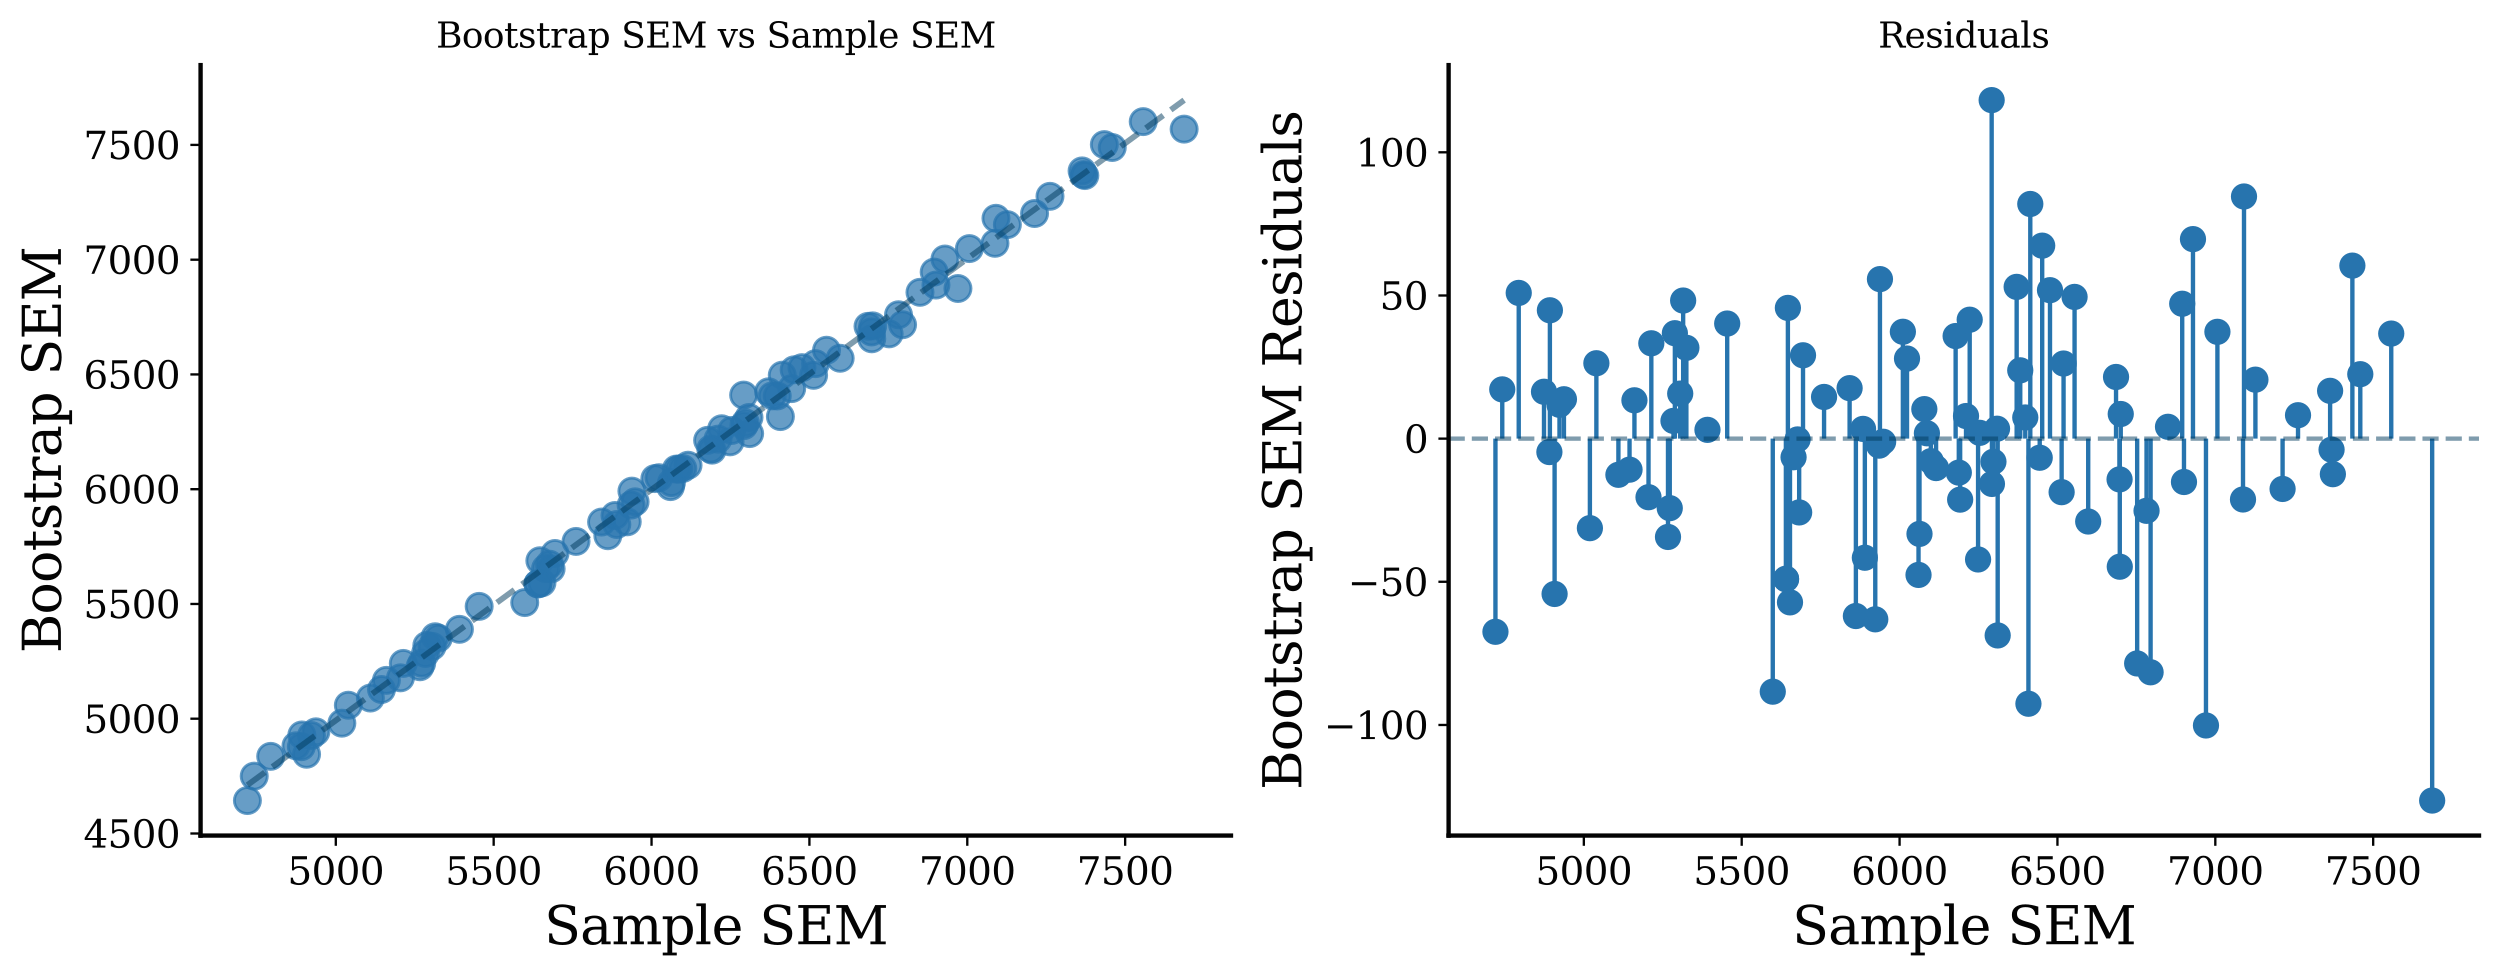 <?xml version="1.0" encoding="utf-8" standalone="no"?>
<!DOCTYPE svg PUBLIC "-//W3C//DTD SVG 1.1//EN"
  "http://www.w3.org/Graphics/SVG/1.1/DTD/svg11.dtd">
<svg xmlns:xlink="http://www.w3.org/1999/xlink" width="857.167pt" height="334.692pt" viewBox="0 0 857.167 334.692" xmlns="http://www.w3.org/2000/svg" version="1.1">
 <defs>
  <style type="text/css">*{stroke-linejoin: round; stroke-linecap: butt}</style>
 </defs>
 <g id="figure_1">
  <g id="patch_1">
   <path d="M 0 334.692 
L 857.167 334.692 
L 857.167 0 
L 0 0 
L 0 334.692 
z
" style="fill: none"/>
  </g>
  <g id="axes_1">
   <g id="patch_2">
    <path d="M 68.771 286.489 
L 422.057 286.489 
L 422.057 22.318 
L 68.771 22.318 
L 68.771 286.489 
z
" style="fill: none"/>
   </g>
   <g id="PathCollection_1">
    <defs>
     <path id="m8962284d8a" d="M 0 4.472 
C 1.186 4.472 2.324 4.001 3.162 3.162 
C 4.001 2.324 4.472 1.186 4.472 0 
C 4.472 -1.186 4.001 -2.324 3.162 -3.162 
C 2.324 -4.001 1.186 -4.472 0 -4.472 
C -1.186 -4.472 -2.324 -4.001 -3.162 -3.162 
C -4.001 -2.324 -4.472 -1.186 -4.472 0 
C -4.472 1.186 -4.001 2.324 -3.162 3.162 
C -2.324 4.001 -1.186 4.472 0 4.472 
z
" style="stroke: #2774ae; stroke-opacity: 0.7"/>
    </defs>
    <g clip-path="url(#p851a63619b)">
     <use xlink:href="#m8962284d8a" x="391.969" y="41.697" style="fill: #2774ae; fill-opacity: 0.7; stroke: #2774ae; stroke-opacity: 0.7"/>
     <use xlink:href="#m8962284d8a" x="332.368" y="85.231" style="fill: #2774ae; fill-opacity: 0.7; stroke: #2774ae; stroke-opacity: 0.7"/>
     <use xlink:href="#m8962284d8a" x="146.347" y="221.291" style="fill: #2774ae; fill-opacity: 0.7; stroke: #2774ae; stroke-opacity: 0.7"/>
     <use xlink:href="#m8962284d8a" x="117.211" y="247.955" style="fill: #2774ae; fill-opacity: 0.7; stroke: #2774ae; stroke-opacity: 0.7"/>
     <use xlink:href="#m8962284d8a" x="138.276" y="227.47" style="fill: #2774ae; fill-opacity: 0.7; stroke: #2774ae; stroke-opacity: 0.7"/>
     <use xlink:href="#m8962284d8a" x="179.914" y="206.599" style="fill: #2774ae; fill-opacity: 0.7; stroke: #2774ae; stroke-opacity: 0.7"/>
     <use xlink:href="#m8962284d8a" x="323.989" y="88.81" style="fill: #2774ae; fill-opacity: 0.7; stroke: #2774ae; stroke-opacity: 0.7"/>
     <use xlink:href="#m8962284d8a" x="263.537" y="134.326" style="fill: #2774ae; fill-opacity: 0.7; stroke: #2774ae; stroke-opacity: 0.7"/>
     <use xlink:href="#m8962284d8a" x="184.442" y="200.183" style="fill: #2774ae; fill-opacity: 0.7; stroke: #2774ae; stroke-opacity: 0.7"/>
     <use xlink:href="#m8962284d8a" x="132.484" y="233.273" style="fill: #2774ae; fill-opacity: 0.7; stroke: #2774ae; stroke-opacity: 0.7"/>
     <use xlink:href="#m8962284d8a" x="217.755" y="172.06" style="fill: #2774ae; fill-opacity: 0.7; stroke: #2774ae; stroke-opacity: 0.7"/>
     <use xlink:href="#m8962284d8a" x="298.893" y="116.164" style="fill: #2774ae; fill-opacity: 0.7; stroke: #2774ae; stroke-opacity: 0.7"/>
     <use xlink:href="#m8962284d8a" x="257.028" y="148.666" style="fill: #2774ae; fill-opacity: 0.7; stroke: #2774ae; stroke-opacity: 0.7"/>
     <use xlink:href="#m8962284d8a" x="145.871" y="224.05" style="fill: #2774ae; fill-opacity: 0.7; stroke: #2774ae; stroke-opacity: 0.7"/>
     <use xlink:href="#m8962284d8a" x="250.873" y="147.598" style="fill: #2774ae; fill-opacity: 0.7; stroke: #2774ae; stroke-opacity: 0.7"/>
     <use xlink:href="#m8962284d8a" x="255.573" y="144.956" style="fill: #2774ae; fill-opacity: 0.7; stroke: #2774ae; stroke-opacity: 0.7"/>
     <use xlink:href="#m8962284d8a" x="254.966" y="135.46" style="fill: #2774ae; fill-opacity: 0.7; stroke: #2774ae; stroke-opacity: 0.7"/>
     <use xlink:href="#m8962284d8a" x="119.433" y="241.797" style="fill: #2774ae; fill-opacity: 0.7; stroke: #2774ae; stroke-opacity: 0.7"/>
     <use xlink:href="#m8962284d8a" x="267.57" y="142.834" style="fill: #2774ae; fill-opacity: 0.7; stroke: #2774ae; stroke-opacity: 0.7"/>
     <use xlink:href="#m8962284d8a" x="405.998" y="44.273" style="fill: #2774ae; fill-opacity: 0.7; stroke: #2774ae; stroke-opacity: 0.7"/>
     <use xlink:href="#m8962284d8a" x="157.523" y="215.776" style="fill: #2774ae; fill-opacity: 0.7; stroke: #2774ae; stroke-opacity: 0.7"/>
     <use xlink:href="#m8962284d8a" x="148.179" y="221.612" style="fill: #2774ae; fill-opacity: 0.7; stroke: #2774ae; stroke-opacity: 0.7"/>
     <use xlink:href="#m8962284d8a" x="126.989" y="239.339" style="fill: #2774ae; fill-opacity: 0.7; stroke: #2774ae; stroke-opacity: 0.7"/>
     <use xlink:href="#m8962284d8a" x="149.186" y="218.318" style="fill: #2774ae; fill-opacity: 0.7; stroke: #2774ae; stroke-opacity: 0.7"/>
     <use xlink:href="#m8962284d8a" x="264.765" y="135.722" style="fill: #2774ae; fill-opacity: 0.7; stroke: #2774ae; stroke-opacity: 0.7"/>
     <use xlink:href="#m8962284d8a" x="210.866" y="176.744" style="fill: #2774ae; fill-opacity: 0.7; stroke: #2774ae; stroke-opacity: 0.7"/>
     <use xlink:href="#m8962284d8a" x="211.486" y="179.831" style="fill: #2774ae; fill-opacity: 0.7; stroke: #2774ae; stroke-opacity: 0.7"/>
     <use xlink:href="#m8962284d8a" x="308.069" y="107.918" style="fill: #2774ae; fill-opacity: 0.7; stroke: #2774ae; stroke-opacity: 0.7"/>
     <use xlink:href="#m8962284d8a" x="271.442" y="133.242" style="fill: #2774ae; fill-opacity: 0.7; stroke: #2774ae; stroke-opacity: 0.7"/>
     <use xlink:href="#m8962284d8a" x="268.209" y="128.631" style="fill: #2774ae; fill-opacity: 0.7; stroke: #2774ae; stroke-opacity: 0.7"/>
     <use xlink:href="#m8962284d8a" x="256.806" y="143.146" style="fill: #2774ae; fill-opacity: 0.7; stroke: #2774ae; stroke-opacity: 0.7"/>
     <use xlink:href="#m8962284d8a" x="246.174" y="150.573" style="fill: #2774ae; fill-opacity: 0.7; stroke: #2774ae; stroke-opacity: 0.7"/>
     <use xlink:href="#m8962284d8a" x="320.298" y="93.285" style="fill: #2774ae; fill-opacity: 0.7; stroke: #2774ae; stroke-opacity: 0.7"/>
     <use xlink:href="#m8962284d8a" x="144.594" y="227.382" style="fill: #2774ae; fill-opacity: 0.7; stroke: #2774ae; stroke-opacity: 0.7"/>
     <use xlink:href="#m8962284d8a" x="190.284" y="189.77" style="fill: #2774ae; fill-opacity: 0.7; stroke: #2774ae; stroke-opacity: 0.7"/>
     <use xlink:href="#m8962284d8a" x="298.821" y="113.817" style="fill: #2774ae; fill-opacity: 0.7; stroke: #2774ae; stroke-opacity: 0.7"/>
     <use xlink:href="#m8962284d8a" x="328.444" y="98.919" style="fill: #2774ae; fill-opacity: 0.7; stroke: #2774ae; stroke-opacity: 0.7"/>
     <use xlink:href="#m8962284d8a" x="185.098" y="192.261" style="fill: #2774ae; fill-opacity: 0.7; stroke: #2774ae; stroke-opacity: 0.7"/>
     <use xlink:href="#m8962284d8a" x="234.11" y="160.635" style="fill: #2774ae; fill-opacity: 0.7; stroke: #2774ae; stroke-opacity: 0.7"/>
     <use xlink:href="#m8962284d8a" x="230.222" y="165.476" style="fill: #2774ae; fill-opacity: 0.7; stroke: #2774ae; stroke-opacity: 0.7"/>
     <use xlink:href="#m8962284d8a" x="255.059" y="145.942" style="fill: #2774ae; fill-opacity: 0.7; stroke: #2774ae; stroke-opacity: 0.7"/>
     <use xlink:href="#m8962284d8a" x="371.953" y="60.198" style="fill: #2774ae; fill-opacity: 0.7; stroke: #2774ae; stroke-opacity: 0.7"/>
     <use xlink:href="#m8962284d8a" x="299.223" y="111.726" style="fill: #2774ae; fill-opacity: 0.7; stroke: #2774ae; stroke-opacity: 0.7"/>
     <use xlink:href="#m8962284d8a" x="224.52" y="164.09" style="fill: #2774ae; fill-opacity: 0.7; stroke: #2774ae; stroke-opacity: 0.7"/>
     <use xlink:href="#m8962284d8a" x="341.485" y="74.844" style="fill: #2774ae; fill-opacity: 0.7; stroke: #2774ae; stroke-opacity: 0.7"/>
     <use xlink:href="#m8962284d8a" x="242.613" y="150.978" style="fill: #2774ae; fill-opacity: 0.7; stroke: #2774ae; stroke-opacity: 0.7"/>
     <use xlink:href="#m8962284d8a" x="247.435" y="147.003" style="fill: #2774ae; fill-opacity: 0.7; stroke: #2774ae; stroke-opacity: 0.7"/>
     <use xlink:href="#m8962284d8a" x="216.385" y="173.168" style="fill: #2774ae; fill-opacity: 0.7; stroke: #2774ae; stroke-opacity: 0.7"/>
     <use xlink:href="#m8962284d8a" x="164.29" y="207.906" style="fill: #2774ae; fill-opacity: 0.7; stroke: #2774ae; stroke-opacity: 0.7"/>
     <use xlink:href="#m8962284d8a" x="371.509" y="59.849" style="fill: #2774ae; fill-opacity: 0.7; stroke: #2774ae; stroke-opacity: 0.7"/>
     <use xlink:href="#m8962284d8a" x="229.888" y="166.848" style="fill: #2774ae; fill-opacity: 0.7; stroke: #2774ae; stroke-opacity: 0.7"/>
     <use xlink:href="#m8962284d8a" x="315.427" y="100.228" style="fill: #2774ae; fill-opacity: 0.7; stroke: #2774ae; stroke-opacity: 0.7"/>
     <use xlink:href="#m8962284d8a" x="137.311" y="232.406" style="fill: #2774ae; fill-opacity: 0.7; stroke: #2774ae; stroke-opacity: 0.7"/>
     <use xlink:href="#m8962284d8a" x="278.954" y="128.695" style="fill: #2774ae; fill-opacity: 0.7; stroke: #2774ae; stroke-opacity: 0.7"/>
     <use xlink:href="#m8962284d8a" x="279.617" y="124.675" style="fill: #2774ae; fill-opacity: 0.7; stroke: #2774ae; stroke-opacity: 0.7"/>
     <use xlink:href="#m8962284d8a" x="232.761" y="160.854" style="fill: #2774ae; fill-opacity: 0.7; stroke: #2774ae; stroke-opacity: 0.7"/>
     <use xlink:href="#m8962284d8a" x="225.941" y="163.787" style="fill: #2774ae; fill-opacity: 0.7; stroke: #2774ae; stroke-opacity: 0.7"/>
     <use xlink:href="#m8962284d8a" x="84.829" y="274.482" style="fill: #2774ae; fill-opacity: 0.7; stroke: #2774ae; stroke-opacity: 0.7"/>
     <use xlink:href="#m8962284d8a" x="341.142" y="83.423" style="fill: #2774ae; fill-opacity: 0.7; stroke: #2774ae; stroke-opacity: 0.7"/>
     <use xlink:href="#m8962284d8a" x="231.879" y="160.835" style="fill: #2774ae; fill-opacity: 0.7; stroke: #2774ae; stroke-opacity: 0.7"/>
     <use xlink:href="#m8962284d8a" x="320.905" y="97.74" style="fill: #2774ae; fill-opacity: 0.7; stroke: #2774ae; stroke-opacity: 0.7"/>
     <use xlink:href="#m8962284d8a" x="304.852" y="114.466" style="fill: #2774ae; fill-opacity: 0.7; stroke: #2774ae; stroke-opacity: 0.7"/>
     <use xlink:href="#m8962284d8a" x="243.699" y="153.937" style="fill: #2774ae; fill-opacity: 0.7; stroke: #2774ae; stroke-opacity: 0.7"/>
     <use xlink:href="#m8962284d8a" x="185.82" y="199.826" style="fill: #2774ae; fill-opacity: 0.7; stroke: #2774ae; stroke-opacity: 0.7"/>
     <use xlink:href="#m8962284d8a" x="197.501" y="185.639" style="fill: #2774ae; fill-opacity: 0.7; stroke: #2774ae; stroke-opacity: 0.7"/>
     <use xlink:href="#m8962284d8a" x="215.058" y="178.912" style="fill: #2774ae; fill-opacity: 0.7; stroke: #2774ae; stroke-opacity: 0.7"/>
     <use xlink:href="#m8962284d8a" x="108.312" y="250.919" style="fill: #2774ae; fill-opacity: 0.7; stroke: #2774ae; stroke-opacity: 0.7"/>
     <use xlink:href="#m8962284d8a" x="106.79" y="252.185" style="fill: #2774ae; fill-opacity: 0.7; stroke: #2774ae; stroke-opacity: 0.7"/>
     <use xlink:href="#m8962284d8a" x="360.007" y="67.312" style="fill: #2774ae; fill-opacity: 0.7; stroke: #2774ae; stroke-opacity: 0.7"/>
     <use xlink:href="#m8962284d8a" x="309.457" y="111.341" style="fill: #2774ae; fill-opacity: 0.7; stroke: #2774ae; stroke-opacity: 0.7"/>
     <use xlink:href="#m8962284d8a" x="354.713" y="73.21" style="fill: #2774ae; fill-opacity: 0.7; stroke: #2774ae; stroke-opacity: 0.7"/>
     <use xlink:href="#m8962284d8a" x="105.111" y="258.611" style="fill: #2774ae; fill-opacity: 0.7; stroke: #2774ae; stroke-opacity: 0.7"/>
     <use xlink:href="#m8962284d8a" x="297.608" y="111.889" style="fill: #2774ae; fill-opacity: 0.7; stroke: #2774ae; stroke-opacity: 0.7"/>
     <use xlink:href="#m8962284d8a" x="103.495" y="251.996" style="fill: #2774ae; fill-opacity: 0.7; stroke: #2774ae; stroke-opacity: 0.7"/>
     <use xlink:href="#m8962284d8a" x="235.907" y="159.51" style="fill: #2774ae; fill-opacity: 0.7; stroke: #2774ae; stroke-opacity: 0.7"/>
     <use xlink:href="#m8962284d8a" x="266.489" y="135.757" style="fill: #2774ae; fill-opacity: 0.7; stroke: #2774ae; stroke-opacity: 0.7"/>
     <use xlink:href="#m8962284d8a" x="250.307" y="151.492" style="fill: #2774ae; fill-opacity: 0.7; stroke: #2774ae; stroke-opacity: 0.7"/>
     <use xlink:href="#m8962284d8a" x="274.966" y="126.059" style="fill: #2774ae; fill-opacity: 0.7; stroke: #2774ae; stroke-opacity: 0.7"/>
     <use xlink:href="#m8962284d8a" x="378.642" y="49.575" style="fill: #2774ae; fill-opacity: 0.7; stroke: #2774ae; stroke-opacity: 0.7"/>
     <use xlink:href="#m8962284d8a" x="216.661" y="168.39" style="fill: #2774ae; fill-opacity: 0.7; stroke: #2774ae; stroke-opacity: 0.7"/>
     <use xlink:href="#m8962284d8a" x="206.261" y="178.991" style="fill: #2774ae; fill-opacity: 0.7; stroke: #2774ae; stroke-opacity: 0.7"/>
     <use xlink:href="#m8962284d8a" x="101.478" y="255.71" style="fill: #2774ae; fill-opacity: 0.7; stroke: #2774ae; stroke-opacity: 0.7"/>
     <use xlink:href="#m8962284d8a" x="187.043" y="194.943" style="fill: #2774ae; fill-opacity: 0.7; stroke: #2774ae; stroke-opacity: 0.7"/>
     <use xlink:href="#m8962284d8a" x="92.813" y="259.329" style="fill: #2774ae; fill-opacity: 0.7; stroke: #2774ae; stroke-opacity: 0.7"/>
     <use xlink:href="#m8962284d8a" x="150.292" y="218.809" style="fill: #2774ae; fill-opacity: 0.7; stroke: #2774ae; stroke-opacity: 0.7"/>
     <use xlink:href="#m8962284d8a" x="103.325" y="256.017" style="fill: #2774ae; fill-opacity: 0.7; stroke: #2774ae; stroke-opacity: 0.7"/>
     <use xlink:href="#m8962284d8a" x="244.161" y="154.341" style="fill: #2774ae; fill-opacity: 0.7; stroke: #2774ae; stroke-opacity: 0.7"/>
     <use xlink:href="#m8962284d8a" x="283.39" y="120.085" style="fill: #2774ae; fill-opacity: 0.7; stroke: #2774ae; stroke-opacity: 0.7"/>
     <use xlink:href="#m8962284d8a" x="188.423" y="193.445" style="fill: #2774ae; fill-opacity: 0.7; stroke: #2774ae; stroke-opacity: 0.7"/>
     <use xlink:href="#m8962284d8a" x="87.164" y="266.112" style="fill: #2774ae; fill-opacity: 0.7; stroke: #2774ae; stroke-opacity: 0.7"/>
     <use xlink:href="#m8962284d8a" x="381.355" y="50.574" style="fill: #2774ae; fill-opacity: 0.7; stroke: #2774ae; stroke-opacity: 0.7"/>
     <use xlink:href="#m8962284d8a" x="345.396" y="77.019" style="fill: #2774ae; fill-opacity: 0.7; stroke: #2774ae; stroke-opacity: 0.7"/>
     <use xlink:href="#m8962284d8a" x="288.066" y="122.838" style="fill: #2774ae; fill-opacity: 0.7; stroke: #2774ae; stroke-opacity: 0.7"/>
     <use xlink:href="#m8962284d8a" x="188.962" y="195.056" style="fill: #2774ae; fill-opacity: 0.7; stroke: #2774ae; stroke-opacity: 0.7"/>
     <use xlink:href="#m8962284d8a" x="272.29" y="126.792" style="fill: #2774ae; fill-opacity: 0.7; stroke: #2774ae; stroke-opacity: 0.7"/>
     <use xlink:href="#m8962284d8a" x="208.411" y="183.682" style="fill: #2774ae; fill-opacity: 0.7; stroke: #2774ae; stroke-opacity: 0.7"/>
     <use xlink:href="#m8962284d8a" x="130.803" y="236.409" style="fill: #2774ae; fill-opacity: 0.7; stroke: #2774ae; stroke-opacity: 0.7"/>
     <use xlink:href="#m8962284d8a" x="371.008" y="58.598" style="fill: #2774ae; fill-opacity: 0.7; stroke: #2774ae; stroke-opacity: 0.7"/>
     <use xlink:href="#m8962284d8a" x="184.473" y="200.176" style="fill: #2774ae; fill-opacity: 0.7; stroke: #2774ae; stroke-opacity: 0.7"/>
     <use xlink:href="#m8962284d8a" x="143.992" y="228.614" style="fill: #2774ae; fill-opacity: 0.7; stroke: #2774ae; stroke-opacity: 0.7"/>
    </g>
   </g>
   <g id="matplotlib.axis_1">
    <g id="xtick_1">
     <g id="line2d_1">
      <defs>
       <path id="mca39515380" d="M 0 0 
L 0 3.5 
" style="stroke: #030303; stroke-width: 0.8"/>
      </defs>
      <g>
       <use xlink:href="#mca39515380" x="115.136" y="286.489" style="fill: #030303; stroke: #030303; stroke-width: 0.8"/>
      </g>
     </g>
     <g id="text_1">
      <!-- $\mathdefault{5000}$ -->
      <g style="fill: #030303" transform="translate(98.561 303.367) scale(0.13 -0.13)">
       <defs>
        <path id="DejaVuSerif-35" d="M 3219 4666 
L 3219 4153 
L 1081 4153 
L 1081 2816 
Q 1244 2928 1461 2984 
Q 1678 3041 1947 3041 
Q 2703 3041 3140 2622 
Q 3578 2203 3578 1478 
Q 3578 738 3136 323 
Q 2694 -91 1894 -91 
Q 1572 -91 1234 -12 
Q 897 66 544 225 
L 544 1131 
L 897 1131 
Q 925 688 1179 453 
Q 1434 219 1894 219 
Q 2388 219 2653 544 
Q 2919 869 2919 1478 
Q 2919 2084 2655 2407 
Q 2391 2731 1894 2731 
Q 1613 2731 1398 2631 
Q 1184 2531 1019 2322 
L 750 2322 
L 750 4666 
L 3219 4666 
z
" transform="scale(0.016)"/>
        <path id="DejaVuSerif-30" d="M 2034 219 
Q 2513 219 2750 744 
Q 2988 1269 2988 2328 
Q 2988 3391 2750 3916 
Q 2513 4441 2034 4441 
Q 1556 4441 1318 3916 
Q 1081 3391 1081 2328 
Q 1081 1269 1318 744 
Q 1556 219 2034 219 
z
M 2034 -91 
Q 1275 -91 848 546 
Q 422 1184 422 2328 
Q 422 3475 848 4112 
Q 1275 4750 2034 4750 
Q 2797 4750 3222 4112 
Q 3647 3475 3647 2328 
Q 3647 1184 3222 546 
Q 2797 -91 2034 -91 
z
" transform="scale(0.016)"/>
       </defs>
       <use xlink:href="#DejaVuSerif-35" transform="translate(0 0.781)"/>
       <use xlink:href="#DejaVuSerif-30" transform="translate(63.623 0.781)"/>
       <use xlink:href="#DejaVuSerif-30" transform="translate(127.246 0.781)"/>
       <use xlink:href="#DejaVuSerif-30" transform="translate(190.869 0.781)"/>
      </g>
     </g>
    </g>
    <g id="xtick_2">
     <g id="line2d_2">
      <g>
       <use xlink:href="#mca39515380" x="169.264" y="286.489" style="fill: #030303; stroke: #030303; stroke-width: 0.8"/>
      </g>
     </g>
     <g id="text_2">
      <!-- $\mathdefault{5500}$ -->
      <g style="fill: #030303" transform="translate(152.689 303.367) scale(0.13 -0.13)">
       <use xlink:href="#DejaVuSerif-35" transform="translate(0 0.781)"/>
       <use xlink:href="#DejaVuSerif-35" transform="translate(63.623 0.781)"/>
       <use xlink:href="#DejaVuSerif-30" transform="translate(127.246 0.781)"/>
       <use xlink:href="#DejaVuSerif-30" transform="translate(190.869 0.781)"/>
      </g>
     </g>
    </g>
    <g id="xtick_3">
     <g id="line2d_3">
      <g>
       <use xlink:href="#mca39515380" x="223.392" y="286.489" style="fill: #030303; stroke: #030303; stroke-width: 0.8"/>
      </g>
     </g>
     <g id="text_3">
      <!-- $\mathdefault{6000}$ -->
      <g style="fill: #030303" transform="translate(206.817 303.367) scale(0.13 -0.13)">
       <defs>
        <path id="DejaVuSerif-36" d="M 2094 219 
Q 2534 219 2771 542 
Q 3009 866 3009 1472 
Q 3009 2078 2771 2401 
Q 2534 2725 2094 2725 
Q 1647 2725 1412 2412 
Q 1178 2100 1178 1509 
Q 1178 888 1415 553 
Q 1653 219 2094 219 
z
M 1075 2569 
Q 1288 2803 1556 2918 
Q 1825 3034 2163 3034 
Q 2859 3034 3264 2615 
Q 3669 2197 3669 1472 
Q 3669 763 3233 336 
Q 2797 -91 2069 -91 
Q 1278 -91 853 498 
Q 428 1088 428 2181 
Q 428 3406 931 4078 
Q 1434 4750 2350 4750 
Q 2597 4750 2869 4703 
Q 3141 4656 3425 4563 
L 3425 3794 
L 3072 3794 
Q 3034 4109 2831 4275 
Q 2628 4441 2284 4441 
Q 1678 4441 1381 3981 
Q 1084 3522 1075 2569 
z
" transform="scale(0.016)"/>
       </defs>
       <use xlink:href="#DejaVuSerif-36" transform="translate(0 0.781)"/>
       <use xlink:href="#DejaVuSerif-30" transform="translate(63.623 0.781)"/>
       <use xlink:href="#DejaVuSerif-30" transform="translate(127.246 0.781)"/>
       <use xlink:href="#DejaVuSerif-30" transform="translate(190.869 0.781)"/>
      </g>
     </g>
    </g>
    <g id="xtick_4">
     <g id="line2d_4">
      <g>
       <use xlink:href="#mca39515380" x="277.52" y="286.489" style="fill: #030303; stroke: #030303; stroke-width: 0.8"/>
      </g>
     </g>
     <g id="text_4">
      <!-- $\mathdefault{6500}$ -->
      <g style="fill: #030303" transform="translate(260.945 303.367) scale(0.13 -0.13)">
       <use xlink:href="#DejaVuSerif-36" transform="translate(0 0.781)"/>
       <use xlink:href="#DejaVuSerif-35" transform="translate(63.623 0.781)"/>
       <use xlink:href="#DejaVuSerif-30" transform="translate(127.246 0.781)"/>
       <use xlink:href="#DejaVuSerif-30" transform="translate(190.869 0.781)"/>
      </g>
     </g>
    </g>
    <g id="xtick_5">
     <g id="line2d_5">
      <g>
       <use xlink:href="#mca39515380" x="331.648" y="286.489" style="fill: #030303; stroke: #030303; stroke-width: 0.8"/>
      </g>
     </g>
     <g id="text_5">
      <!-- $\mathdefault{7000}$ -->
      <g style="fill: #030303" transform="translate(315.073 303.367) scale(0.13 -0.13)">
       <defs>
        <path id="DejaVuSerif-37" d="M 3609 4347 
L 1784 0 
L 1319 0 
L 3059 4153 
L 903 4153 
L 903 3578 
L 538 3578 
L 538 4666 
L 3609 4666 
L 3609 4347 
z
" transform="scale(0.016)"/>
       </defs>
       <use xlink:href="#DejaVuSerif-37" transform="translate(0 0.781)"/>
       <use xlink:href="#DejaVuSerif-30" transform="translate(63.623 0.781)"/>
       <use xlink:href="#DejaVuSerif-30" transform="translate(127.246 0.781)"/>
       <use xlink:href="#DejaVuSerif-30" transform="translate(190.869 0.781)"/>
      </g>
     </g>
    </g>
    <g id="xtick_6">
     <g id="line2d_6">
      <g>
       <use xlink:href="#mca39515380" x="385.776" y="286.489" style="fill: #030303; stroke: #030303; stroke-width: 0.8"/>
      </g>
     </g>
     <g id="text_6">
      <!-- $\mathdefault{7500}$ -->
      <g style="fill: #030303" transform="translate(369.201 303.367) scale(0.13 -0.13)">
       <use xlink:href="#DejaVuSerif-37" transform="translate(0 0.781)"/>
       <use xlink:href="#DejaVuSerif-35" transform="translate(63.623 0.781)"/>
       <use xlink:href="#DejaVuSerif-30" transform="translate(127.246 0.781)"/>
       <use xlink:href="#DejaVuSerif-30" transform="translate(190.869 0.781)"/>
      </g>
     </g>
    </g>
    <g id="text_7">
     <!-- Sample SEM -->
     <g style="fill: #030303" transform="translate(186.571 323.748) scale(0.18 -0.18)">
      <defs>
       <path id="DejaVuSerif-53" d="M 594 225 
L 594 1288 
L 953 1284 
Q 969 753 1261 498 
Q 1553 244 2150 244 
Q 2706 244 2998 464 
Q 3291 684 3291 1106 
Q 3291 1444 3114 1625 
Q 2938 1806 2369 1978 
L 1753 2163 
Q 1084 2366 811 2669 
Q 538 2972 538 3500 
Q 538 4094 959 4422 
Q 1381 4750 2144 4750 
Q 2469 4750 2856 4679 
Q 3244 4609 3681 4475 
L 3681 3481 
L 3328 3481 
Q 3275 3975 2998 4195 
Q 2722 4416 2156 4416 
Q 1663 4416 1405 4214 
Q 1147 4013 1147 3628 
Q 1147 3294 1340 3103 
Q 1534 2913 2163 2725 
L 2741 2553 
Q 3375 2363 3645 2067 
Q 3916 1772 3916 1275 
Q 3916 597 3481 253 
Q 3047 -91 2188 -91 
Q 1803 -91 1404 -12 
Q 1006 66 594 225 
z
" transform="scale(0.016)"/>
       <path id="DejaVuSerif-61" d="M 2547 1044 
L 2547 1747 
L 1806 1747 
Q 1378 1747 1168 1562 
Q 959 1378 959 997 
Q 959 650 1171 447 
Q 1384 244 1747 244 
Q 2106 244 2326 466 
Q 2547 688 2547 1044 
z
M 3122 2075 
L 3122 331 
L 3634 331 
L 3634 0 
L 2547 0 
L 2547 359 
Q 2356 128 2106 18 
Q 1856 -91 1522 -91 
Q 969 -91 644 203 
Q 319 497 319 997 
Q 319 1513 691 1797 
Q 1063 2081 1741 2081 
L 2547 2081 
L 2547 2309 
Q 2547 2688 2317 2895 
Q 2088 3103 1672 3103 
Q 1328 3103 1125 2947 
Q 922 2791 872 2484 
L 575 2484 
L 575 3156 
Q 875 3284 1158 3348 
Q 1441 3413 1709 3413 
Q 2400 3413 2761 3070 
Q 3122 2728 3122 2075 
z
" transform="scale(0.016)"/>
       <path id="DejaVuSerif-6d" d="M 3316 2675 
Q 3481 3041 3739 3227 
Q 3997 3413 4341 3413 
Q 4863 3413 5119 3089 
Q 5375 2766 5375 2113 
L 5375 331 
L 5894 331 
L 5894 0 
L 4300 0 
L 4300 331 
L 4800 331 
L 4800 2047 
Q 4800 2556 4650 2772 
Q 4500 2988 4153 2988 
Q 3769 2988 3567 2697 
Q 3366 2406 3366 1850 
L 3366 331 
L 3866 331 
L 3866 0 
L 2291 0 
L 2291 331 
L 2791 331 
L 2791 2069 
Q 2791 2566 2641 2777 
Q 2491 2988 2144 2988 
Q 1759 2988 1557 2697 
Q 1356 2406 1356 1850 
L 1356 331 
L 1856 331 
L 1856 0 
L 263 0 
L 263 331 
L 781 331 
L 781 2994 
L 231 2994 
L 231 3322 
L 1356 3322 
L 1356 2731 
Q 1516 3063 1762 3238 
Q 2009 3413 2322 3413 
Q 2709 3413 2968 3220 
Q 3228 3028 3316 2675 
z
" transform="scale(0.016)"/>
       <path id="DejaVuSerif-70" d="M 1313 1825 
L 1313 1497 
Q 1313 897 1542 583 
Q 1772 269 2209 269 
Q 2650 269 2876 622 
Q 3103 975 3103 1663 
Q 3103 2353 2876 2703 
Q 2650 3053 2209 3053 
Q 1772 3053 1542 2737 
Q 1313 2422 1313 1825 
z
M 738 2988 
L 184 2988 
L 184 3322 
L 1313 3322 
L 1313 2803 
Q 1481 3116 1742 3264 
Q 2003 3413 2388 3413 
Q 3000 3413 3387 2928 
Q 3775 2444 3775 1663 
Q 3775 881 3387 395 
Q 3000 -91 2388 -91 
Q 2003 -91 1742 57 
Q 1481 206 1313 519 
L 1313 -997 
L 1856 -997 
L 1856 -1331 
L 184 -1331 
L 184 -997 
L 738 -997 
L 738 2988 
z
" transform="scale(0.016)"/>
       <path id="DejaVuSerif-6c" d="M 1313 331 
L 1856 331 
L 1856 0 
L 184 0 
L 184 331 
L 738 331 
L 738 4531 
L 184 4531 
L 184 4863 
L 1313 4863 
L 1313 331 
z
" transform="scale(0.016)"/>
       <path id="DejaVuSerif-65" d="M 3469 1600 
L 991 1600 
L 991 1575 
Q 991 903 1244 561 
Q 1497 219 1991 219 
Q 2369 219 2611 417 
Q 2853 616 2950 1006 
L 3413 1006 
Q 3275 459 2904 184 
Q 2534 -91 1931 -91 
Q 1203 -91 761 389 
Q 319 869 319 1663 
Q 319 2450 753 2931 
Q 1188 3413 1894 3413 
Q 2647 3413 3050 2948 
Q 3453 2484 3469 1600 
z
M 2791 1931 
Q 2772 2513 2545 2808 
Q 2319 3103 1894 3103 
Q 1497 3103 1269 2806 
Q 1041 2509 991 1931 
L 2791 1931 
z
" transform="scale(0.016)"/>
       <path id="DejaVuSerif-20" transform="scale(0.016)"/>
       <path id="DejaVuSerif-45" d="M 353 0 
L 353 331 
L 947 331 
L 947 4331 
L 353 4331 
L 353 4666 
L 4109 4666 
L 4109 3628 
L 3725 3628 
L 3725 4281 
L 1581 4281 
L 1581 2719 
L 3109 2719 
L 3109 3303 
L 3494 3303 
L 3494 1753 
L 3109 1753 
L 3109 2338 
L 1581 2338 
L 1581 384 
L 3775 384 
L 3775 1038 
L 4159 1038 
L 4159 0 
L 353 0 
z
" transform="scale(0.016)"/>
       <path id="DejaVuSerif-4d" d="M 353 0 
L 353 331 
L 947 331 
L 947 4331 
L 319 4331 
L 319 4666 
L 1678 4666 
L 3316 1344 
L 4953 4666 
L 6228 4666 
L 6228 4331 
L 5606 4331 
L 5606 331 
L 6203 331 
L 6203 0 
L 4378 0 
L 4378 331 
L 4972 331 
L 4972 3938 
L 3372 684 
L 2931 684 
L 1331 3938 
L 1331 331 
L 1925 331 
L 1925 0 
L 353 0 
z
" transform="scale(0.016)"/>
      </defs>
      <use xlink:href="#DejaVuSerif-53"/>
      <use xlink:href="#DejaVuSerif-61" transform="translate(68.506 0)"/>
      <use xlink:href="#DejaVuSerif-6d" transform="translate(128.125 0)"/>
      <use xlink:href="#DejaVuSerif-70" transform="translate(222.949 0)"/>
      <use xlink:href="#DejaVuSerif-6c" transform="translate(286.963 0)"/>
      <use xlink:href="#DejaVuSerif-65" transform="translate(318.945 0)"/>
      <use xlink:href="#DejaVuSerif-20" transform="translate(378.125 0)"/>
      <use xlink:href="#DejaVuSerif-53" transform="translate(409.912 0)"/>
      <use xlink:href="#DejaVuSerif-45" transform="translate(478.418 0)"/>
      <use xlink:href="#DejaVuSerif-4d" transform="translate(551.416 0)"/>
     </g>
    </g>
   </g>
   <g id="matplotlib.axis_2">
    <g id="ytick_1">
     <g id="line2d_7">
      <defs>
       <path id="me8499af423" d="M 0 0 
L -3.5 0 
" style="stroke: #030303; stroke-width: 0.8"/>
      </defs>
      <g>
       <use xlink:href="#me8499af423" x="68.771" y="285.77" style="fill: #030303; stroke: #030303; stroke-width: 0.8"/>
      </g>
     </g>
     <g id="text_8">
      <!-- $\mathdefault{4500}$ -->
      <g style="fill: #030303" transform="translate(28.621 290.709) scale(0.13 -0.13)">
       <defs>
        <path id="DejaVuSerif-34" d="M 2234 1581 
L 2234 4063 
L 641 1581 
L 2234 1581 
z
M 3609 0 
L 1484 0 
L 1484 331 
L 2234 331 
L 2234 1247 
L 197 1247 
L 197 1588 
L 2241 4750 
L 2859 4750 
L 2859 1581 
L 3750 1581 
L 3750 1247 
L 2859 1247 
L 2859 331 
L 3609 331 
L 3609 0 
z
" transform="scale(0.016)"/>
       </defs>
       <use xlink:href="#DejaVuSerif-34" transform="translate(0 0.781)"/>
       <use xlink:href="#DejaVuSerif-35" transform="translate(63.623 0.781)"/>
       <use xlink:href="#DejaVuSerif-30" transform="translate(127.246 0.781)"/>
       <use xlink:href="#DejaVuSerif-30" transform="translate(190.869 0.781)"/>
      </g>
     </g>
    </g>
    <g id="ytick_2">
     <g id="line2d_8">
      <g>
       <use xlink:href="#me8499af423" x="68.771" y="246.424" style="fill: #030303; stroke: #030303; stroke-width: 0.8"/>
      </g>
     </g>
     <g id="text_9">
      <!-- $\mathdefault{5000}$ -->
      <g style="fill: #030303" transform="translate(28.621 251.363) scale(0.13 -0.13)">
       <use xlink:href="#DejaVuSerif-35" transform="translate(0 0.781)"/>
       <use xlink:href="#DejaVuSerif-30" transform="translate(63.623 0.781)"/>
       <use xlink:href="#DejaVuSerif-30" transform="translate(127.246 0.781)"/>
       <use xlink:href="#DejaVuSerif-30" transform="translate(190.869 0.781)"/>
      </g>
     </g>
    </g>
    <g id="ytick_3">
     <g id="line2d_9">
      <g>
       <use xlink:href="#me8499af423" x="68.771" y="207.077" style="fill: #030303; stroke: #030303; stroke-width: 0.8"/>
      </g>
     </g>
     <g id="text_10">
      <!-- $\mathdefault{5500}$ -->
      <g style="fill: #030303" transform="translate(28.621 212.016) scale(0.13 -0.13)">
       <use xlink:href="#DejaVuSerif-35" transform="translate(0 0.781)"/>
       <use xlink:href="#DejaVuSerif-35" transform="translate(63.623 0.781)"/>
       <use xlink:href="#DejaVuSerif-30" transform="translate(127.246 0.781)"/>
       <use xlink:href="#DejaVuSerif-30" transform="translate(190.869 0.781)"/>
      </g>
     </g>
    </g>
    <g id="ytick_4">
     <g id="line2d_10">
      <g>
       <use xlink:href="#me8499af423" x="68.771" y="167.73" style="fill: #030303; stroke: #030303; stroke-width: 0.8"/>
      </g>
     </g>
     <g id="text_11">
      <!-- $\mathdefault{6000}$ -->
      <g style="fill: #030303" transform="translate(28.621 172.669) scale(0.13 -0.13)">
       <use xlink:href="#DejaVuSerif-36" transform="translate(0 0.781)"/>
       <use xlink:href="#DejaVuSerif-30" transform="translate(63.623 0.781)"/>
       <use xlink:href="#DejaVuSerif-30" transform="translate(127.246 0.781)"/>
       <use xlink:href="#DejaVuSerif-30" transform="translate(190.869 0.781)"/>
      </g>
     </g>
    </g>
    <g id="ytick_5">
     <g id="line2d_11">
      <g>
       <use xlink:href="#me8499af423" x="68.771" y="128.384" style="fill: #030303; stroke: #030303; stroke-width: 0.8"/>
      </g>
     </g>
     <g id="text_12">
      <!-- $\mathdefault{6500}$ -->
      <g style="fill: #030303" transform="translate(28.621 133.323) scale(0.13 -0.13)">
       <use xlink:href="#DejaVuSerif-36" transform="translate(0 0.781)"/>
       <use xlink:href="#DejaVuSerif-35" transform="translate(63.623 0.781)"/>
       <use xlink:href="#DejaVuSerif-30" transform="translate(127.246 0.781)"/>
       <use xlink:href="#DejaVuSerif-30" transform="translate(190.869 0.781)"/>
      </g>
     </g>
    </g>
    <g id="ytick_6">
     <g id="line2d_12">
      <g>
       <use xlink:href="#me8499af423" x="68.771" y="89.037" style="fill: #030303; stroke: #030303; stroke-width: 0.8"/>
      </g>
     </g>
     <g id="text_13">
      <!-- $\mathdefault{7000}$ -->
      <g style="fill: #030303" transform="translate(28.621 93.976) scale(0.13 -0.13)">
       <use xlink:href="#DejaVuSerif-37" transform="translate(0 0.781)"/>
       <use xlink:href="#DejaVuSerif-30" transform="translate(63.623 0.781)"/>
       <use xlink:href="#DejaVuSerif-30" transform="translate(127.246 0.781)"/>
       <use xlink:href="#DejaVuSerif-30" transform="translate(190.869 0.781)"/>
      </g>
     </g>
    </g>
    <g id="ytick_7">
     <g id="line2d_13">
      <g>
       <use xlink:href="#me8499af423" x="68.771" y="49.69" style="fill: #030303; stroke: #030303; stroke-width: 0.8"/>
      </g>
     </g>
     <g id="text_14">
      <!-- $\mathdefault{7500}$ -->
      <g style="fill: #030303" transform="translate(28.621 54.629) scale(0.13 -0.13)">
       <use xlink:href="#DejaVuSerif-37" transform="translate(0 0.781)"/>
       <use xlink:href="#DejaVuSerif-35" transform="translate(63.623 0.781)"/>
       <use xlink:href="#DejaVuSerif-30" transform="translate(127.246 0.781)"/>
       <use xlink:href="#DejaVuSerif-30" transform="translate(190.869 0.781)"/>
      </g>
     </g>
    </g>
    <g id="text_15">
     <!-- Bootstrap SEM -->
     <g style="fill: #030303" transform="translate(20.877 223.946) rotate(-90) scale(0.18 -0.18)">
      <defs>
       <path id="DejaVuSerif-42" d="M 1581 331 
L 2516 331 
Q 3078 331 3337 575 
Q 3597 819 3597 1350 
Q 3597 1878 3339 2120 
Q 3081 2363 2516 2363 
L 1581 2363 
L 1581 331 
z
M 1581 2694 
L 2375 2694 
Q 2888 2694 3123 2891 
Q 3359 3088 3359 3513 
Q 3359 3941 3123 4136 
Q 2888 4331 2375 4331 
L 1581 4331 
L 1581 2694 
z
M 353 0 
L 353 331 
L 947 331 
L 947 4331 
L 353 4331 
L 353 4666 
L 2656 4666 
Q 3363 4666 3720 4377 
Q 4078 4088 4078 3513 
Q 4078 3097 3829 2850 
Q 3581 2603 3103 2547 
Q 3697 2472 4005 2167 
Q 4313 1863 4313 1350 
Q 4313 656 3875 328 
Q 3438 0 2509 0 
L 353 0 
z
" transform="scale(0.016)"/>
       <path id="DejaVuSerif-6f" d="M 1925 219 
Q 2388 219 2623 584 
Q 2859 950 2859 1663 
Q 2859 2375 2623 2739 
Q 2388 3103 1925 3103 
Q 1463 3103 1227 2739 
Q 991 2375 991 1663 
Q 991 950 1228 584 
Q 1466 219 1925 219 
z
M 1925 -91 
Q 1200 -91 759 389 
Q 319 869 319 1663 
Q 319 2456 758 2934 
Q 1197 3413 1925 3413 
Q 2653 3413 3092 2934 
Q 3531 2456 3531 1663 
Q 3531 869 3092 389 
Q 2653 -91 1925 -91 
z
" transform="scale(0.016)"/>
       <path id="DejaVuSerif-74" d="M 691 2988 
L 184 2988 
L 184 3322 
L 691 3322 
L 691 4353 
L 1269 4353 
L 1269 3322 
L 2350 3322 
L 2350 2988 
L 1269 2988 
L 1269 878 
Q 1269 456 1350 337 
Q 1431 219 1650 219 
Q 1875 219 1978 351 
Q 2081 484 2088 781 
L 2522 781 
Q 2497 328 2275 118 
Q 2053 -91 1600 -91 
Q 1103 -91 897 129 
Q 691 350 691 878 
L 691 2988 
z
" transform="scale(0.016)"/>
       <path id="DejaVuSerif-73" d="M 359 184 
L 359 959 
L 691 959 
Q 703 588 923 403 
Q 1144 219 1575 219 
Q 1963 219 2166 364 
Q 2369 509 2369 788 
Q 2369 1006 2220 1140 
Q 2072 1275 1594 1428 
L 1178 1569 
Q 750 1706 558 1912 
Q 366 2119 366 2438 
Q 366 2894 700 3153 
Q 1034 3413 1625 3413 
Q 1888 3413 2178 3344 
Q 2469 3275 2778 3144 
L 2778 2419 
L 2447 2419 
Q 2434 2741 2221 2922 
Q 2009 3103 1644 3103 
Q 1281 3103 1095 2975 
Q 909 2847 909 2591 
Q 909 2381 1050 2254 
Q 1191 2128 1613 1997 
L 2069 1856 
Q 2541 1709 2748 1489 
Q 2956 1269 2956 922 
Q 2956 450 2595 179 
Q 2234 -91 1600 -91 
Q 1278 -91 972 -22 
Q 666 47 359 184 
z
" transform="scale(0.016)"/>
       <path id="DejaVuSerif-72" d="M 3059 3328 
L 3059 2497 
L 2728 2497 
Q 2713 2744 2591 2866 
Q 2469 2988 2234 2988 
Q 1809 2988 1582 2694 
Q 1356 2400 1356 1850 
L 1356 331 
L 2022 331 
L 2022 0 
L 263 0 
L 263 331 
L 781 331 
L 781 2994 
L 231 2994 
L 231 3322 
L 1356 3322 
L 1356 2731 
Q 1525 3078 1790 3245 
Q 2056 3413 2438 3413 
Q 2578 3413 2733 3391 
Q 2888 3369 3059 3328 
z
" transform="scale(0.016)"/>
      </defs>
      <use xlink:href="#DejaVuSerif-42"/>
      <use xlink:href="#DejaVuSerif-6f" transform="translate(73.486 0)"/>
      <use xlink:href="#DejaVuSerif-6f" transform="translate(133.691 0)"/>
      <use xlink:href="#DejaVuSerif-74" transform="translate(193.896 0)"/>
      <use xlink:href="#DejaVuSerif-73" transform="translate(234.082 0)"/>
      <use xlink:href="#DejaVuSerif-74" transform="translate(285.4 0)"/>
      <use xlink:href="#DejaVuSerif-72" transform="translate(325.586 0)"/>
      <use xlink:href="#DejaVuSerif-61" transform="translate(373.389 0)"/>
      <use xlink:href="#DejaVuSerif-70" transform="translate(433.008 0)"/>
      <use xlink:href="#DejaVuSerif-20" transform="translate(497.021 0)"/>
      <use xlink:href="#DejaVuSerif-53" transform="translate(528.809 0)"/>
      <use xlink:href="#DejaVuSerif-45" transform="translate(597.314 0)"/>
      <use xlink:href="#DejaVuSerif-4d" transform="translate(670.312 0)"/>
     </g>
    </g>
   </g>
   <g id="line2d_14">
    <path d="M 84.829 269.173 
L 405.998 34.326 
" clip-path="url(#p851a63619b)" style="fill: none; stroke-dasharray: 7.4,3.2; stroke-dashoffset: 0; stroke: #003b5c; stroke-opacity: 0.5; stroke-width: 2"/>
   </g>
   <g id="patch_3">
    <path d="M 68.771 286.489 
L 68.771 22.318 
" style="fill: none; stroke: #030303; stroke-width: 1.5; stroke-linejoin: miter; stroke-linecap: square"/>
   </g>
   <g id="patch_4">
    <path d="M 68.771 286.489 
L 422.057 286.489 
" style="fill: none; stroke: #030303; stroke-width: 1.5; stroke-linejoin: miter; stroke-linecap: square"/>
   </g>
   <g id="text_16">
    <!-- Bootstrap SEM vs Sample SEM -->
    <g style="fill: #030303" transform="translate(149.541 16.318) scale(0.12 -0.12)">
     <defs>
      <path id="DejaVuSerif-76" d="M 1581 0 
L 359 2988 
L -19 2988 
L -19 3322 
L 1509 3322 
L 1509 2988 
L 978 2988 
L 1913 703 
L 2847 2988 
L 2350 2988 
L 2350 3322 
L 3597 3322 
L 3597 2988 
L 3225 2988 
L 2003 0 
L 1581 0 
z
" transform="scale(0.016)"/>
     </defs>
     <use xlink:href="#DejaVuSerif-42"/>
     <use xlink:href="#DejaVuSerif-6f" transform="translate(73.486 0)"/>
     <use xlink:href="#DejaVuSerif-6f" transform="translate(133.691 0)"/>
     <use xlink:href="#DejaVuSerif-74" transform="translate(193.896 0)"/>
     <use xlink:href="#DejaVuSerif-73" transform="translate(234.082 0)"/>
     <use xlink:href="#DejaVuSerif-74" transform="translate(285.4 0)"/>
     <use xlink:href="#DejaVuSerif-72" transform="translate(325.586 0)"/>
     <use xlink:href="#DejaVuSerif-61" transform="translate(373.389 0)"/>
     <use xlink:href="#DejaVuSerif-70" transform="translate(433.008 0)"/>
     <use xlink:href="#DejaVuSerif-20" transform="translate(497.021 0)"/>
     <use xlink:href="#DejaVuSerif-53" transform="translate(528.809 0)"/>
     <use xlink:href="#DejaVuSerif-45" transform="translate(597.314 0)"/>
     <use xlink:href="#DejaVuSerif-4d" transform="translate(670.312 0)"/>
     <use xlink:href="#DejaVuSerif-20" transform="translate(772.705 0)"/>
     <use xlink:href="#DejaVuSerif-76" transform="translate(804.492 0)"/>
     <use xlink:href="#DejaVuSerif-73" transform="translate(860.986 0)"/>
     <use xlink:href="#DejaVuSerif-20" transform="translate(912.305 0)"/>
     <use xlink:href="#DejaVuSerif-53" transform="translate(944.092 0)"/>
     <use xlink:href="#DejaVuSerif-61" transform="translate(1012.598 0)"/>
     <use xlink:href="#DejaVuSerif-6d" transform="translate(1072.217 0)"/>
     <use xlink:href="#DejaVuSerif-70" transform="translate(1167.041 0)"/>
     <use xlink:href="#DejaVuSerif-6c" transform="translate(1231.055 0)"/>
     <use xlink:href="#DejaVuSerif-65" transform="translate(1263.037 0)"/>
     <use xlink:href="#DejaVuSerif-20" transform="translate(1322.217 0)"/>
     <use xlink:href="#DejaVuSerif-53" transform="translate(1354.004 0)"/>
     <use xlink:href="#DejaVuSerif-45" transform="translate(1422.51 0)"/>
     <use xlink:href="#DejaVuSerif-4d" transform="translate(1495.508 0)"/>
    </g>
   </g>
  </g>
  <g id="axes_2">
   <g id="patch_5">
    <path d="M 496.68 286.489 
L 849.967 286.489 
L 849.967 22.318 
L 496.68 22.318 
L 496.68 286.489 
z
" style="fill: none"/>
   </g>
   <g id="matplotlib.axis_3">
    <g id="xtick_7">
     <g id="line2d_15">
      <g>
       <use xlink:href="#mca39515380" x="543.046" y="286.489" style="fill: #030303; stroke: #030303; stroke-width: 0.8"/>
      </g>
     </g>
     <g id="text_17">
      <!-- $\mathdefault{5000}$ -->
      <g style="fill: #030303" transform="translate(526.471 303.367) scale(0.13 -0.13)">
       <use xlink:href="#DejaVuSerif-35" transform="translate(0 0.781)"/>
       <use xlink:href="#DejaVuSerif-30" transform="translate(63.623 0.781)"/>
       <use xlink:href="#DejaVuSerif-30" transform="translate(127.246 0.781)"/>
       <use xlink:href="#DejaVuSerif-30" transform="translate(190.869 0.781)"/>
      </g>
     </g>
    </g>
    <g id="xtick_8">
     <g id="line2d_16">
      <g>
       <use xlink:href="#mca39515380" x="597.174" y="286.489" style="fill: #030303; stroke: #030303; stroke-width: 0.8"/>
      </g>
     </g>
     <g id="text_18">
      <!-- $\mathdefault{5500}$ -->
      <g style="fill: #030303" transform="translate(580.599 303.367) scale(0.13 -0.13)">
       <use xlink:href="#DejaVuSerif-35" transform="translate(0 0.781)"/>
       <use xlink:href="#DejaVuSerif-35" transform="translate(63.623 0.781)"/>
       <use xlink:href="#DejaVuSerif-30" transform="translate(127.246 0.781)"/>
       <use xlink:href="#DejaVuSerif-30" transform="translate(190.869 0.781)"/>
      </g>
     </g>
    </g>
    <g id="xtick_9">
     <g id="line2d_17">
      <g>
       <use xlink:href="#mca39515380" x="651.302" y="286.489" style="fill: #030303; stroke: #030303; stroke-width: 0.8"/>
      </g>
     </g>
     <g id="text_19">
      <!-- $\mathdefault{6000}$ -->
      <g style="fill: #030303" transform="translate(634.727 303.367) scale(0.13 -0.13)">
       <use xlink:href="#DejaVuSerif-36" transform="translate(0 0.781)"/>
       <use xlink:href="#DejaVuSerif-30" transform="translate(63.623 0.781)"/>
       <use xlink:href="#DejaVuSerif-30" transform="translate(127.246 0.781)"/>
       <use xlink:href="#DejaVuSerif-30" transform="translate(190.869 0.781)"/>
      </g>
     </g>
    </g>
    <g id="xtick_10">
     <g id="line2d_18">
      <g>
       <use xlink:href="#mca39515380" x="705.43" y="286.489" style="fill: #030303; stroke: #030303; stroke-width: 0.8"/>
      </g>
     </g>
     <g id="text_20">
      <!-- $\mathdefault{6500}$ -->
      <g style="fill: #030303" transform="translate(688.855 303.367) scale(0.13 -0.13)">
       <use xlink:href="#DejaVuSerif-36" transform="translate(0 0.781)"/>
       <use xlink:href="#DejaVuSerif-35" transform="translate(63.623 0.781)"/>
       <use xlink:href="#DejaVuSerif-30" transform="translate(127.246 0.781)"/>
       <use xlink:href="#DejaVuSerif-30" transform="translate(190.869 0.781)"/>
      </g>
     </g>
    </g>
    <g id="xtick_11">
     <g id="line2d_19">
      <g>
       <use xlink:href="#mca39515380" x="759.557" y="286.489" style="fill: #030303; stroke: #030303; stroke-width: 0.8"/>
      </g>
     </g>
     <g id="text_21">
      <!-- $\mathdefault{7000}$ -->
      <g style="fill: #030303" transform="translate(742.982 303.367) scale(0.13 -0.13)">
       <use xlink:href="#DejaVuSerif-37" transform="translate(0 0.781)"/>
       <use xlink:href="#DejaVuSerif-30" transform="translate(63.623 0.781)"/>
       <use xlink:href="#DejaVuSerif-30" transform="translate(127.246 0.781)"/>
       <use xlink:href="#DejaVuSerif-30" transform="translate(190.869 0.781)"/>
      </g>
     </g>
    </g>
    <g id="xtick_12">
     <g id="line2d_20">
      <g>
       <use xlink:href="#mca39515380" x="813.685" y="286.489" style="fill: #030303; stroke: #030303; stroke-width: 0.8"/>
      </g>
     </g>
     <g id="text_22">
      <!-- $\mathdefault{7500}$ -->
      <g style="fill: #030303" transform="translate(797.11 303.367) scale(0.13 -0.13)">
       <use xlink:href="#DejaVuSerif-37" transform="translate(0 0.781)"/>
       <use xlink:href="#DejaVuSerif-35" transform="translate(63.623 0.781)"/>
       <use xlink:href="#DejaVuSerif-30" transform="translate(127.246 0.781)"/>
       <use xlink:href="#DejaVuSerif-30" transform="translate(190.869 0.781)"/>
      </g>
     </g>
    </g>
    <g id="text_23">
     <!-- Sample SEM -->
     <g style="fill: #030303" transform="translate(614.48 323.748) scale(0.18 -0.18)">
      <use xlink:href="#DejaVuSerif-53"/>
      <use xlink:href="#DejaVuSerif-61" transform="translate(68.506 0)"/>
      <use xlink:href="#DejaVuSerif-6d" transform="translate(128.125 0)"/>
      <use xlink:href="#DejaVuSerif-70" transform="translate(222.949 0)"/>
      <use xlink:href="#DejaVuSerif-6c" transform="translate(286.963 0)"/>
      <use xlink:href="#DejaVuSerif-65" transform="translate(318.945 0)"/>
      <use xlink:href="#DejaVuSerif-20" transform="translate(378.125 0)"/>
      <use xlink:href="#DejaVuSerif-53" transform="translate(409.912 0)"/>
      <use xlink:href="#DejaVuSerif-45" transform="translate(478.418 0)"/>
      <use xlink:href="#DejaVuSerif-4d" transform="translate(551.416 0)"/>
     </g>
    </g>
   </g>
   <g id="matplotlib.axis_4">
    <g id="ytick_8">
     <g id="line2d_21">
      <g>
       <use xlink:href="#me8499af423" x="496.68" y="248.559" style="fill: #030303; stroke: #030303; stroke-width: 0.8"/>
      </g>
     </g>
     <g id="text_24">
      <!-- $\mathdefault{−100}$ -->
      <g style="fill: #030303" transform="translate(453.93 253.498) scale(0.13 -0.13)">
       <defs>
        <path id="DejaVuSerif-2212" d="M 678 2259 
L 4684 2259 
L 4684 1753 
L 678 1753 
L 678 2259 
z
" transform="scale(0.016)"/>
        <path id="DejaVuSerif-31" d="M 909 0 
L 909 331 
L 1722 331 
L 1722 4213 
L 781 3603 
L 781 4013 
L 1919 4750 
L 2350 4750 
L 2350 331 
L 3163 331 
L 3163 0 
L 909 0 
z
" transform="scale(0.016)"/>
       </defs>
       <use xlink:href="#DejaVuSerif-2212" transform="translate(0 0.781)"/>
       <use xlink:href="#DejaVuSerif-31" transform="translate(83.789 0.781)"/>
       <use xlink:href="#DejaVuSerif-30" transform="translate(147.412 0.781)"/>
       <use xlink:href="#DejaVuSerif-30" transform="translate(211.035 0.781)"/>
      </g>
     </g>
    </g>
    <g id="ytick_9">
     <g id="line2d_22">
      <g>
       <use xlink:href="#me8499af423" x="496.68" y="199.476" style="fill: #030303; stroke: #030303; stroke-width: 0.8"/>
      </g>
     </g>
     <g id="text_25">
      <!-- $\mathdefault{−50}$ -->
      <g style="fill: #030303" transform="translate(462.12 204.415) scale(0.13 -0.13)">
       <use xlink:href="#DejaVuSerif-2212" transform="translate(0 0.781)"/>
       <use xlink:href="#DejaVuSerif-35" transform="translate(83.789 0.781)"/>
       <use xlink:href="#DejaVuSerif-30" transform="translate(147.412 0.781)"/>
      </g>
     </g>
    </g>
    <g id="ytick_10">
     <g id="line2d_23">
      <g>
       <use xlink:href="#me8499af423" x="496.68" y="150.393" style="fill: #030303; stroke: #030303; stroke-width: 0.8"/>
      </g>
     </g>
     <g id="text_26">
      <!-- $\mathdefault{0}$ -->
      <g style="fill: #030303" transform="translate(481.36 155.332) scale(0.13 -0.13)">
       <use xlink:href="#DejaVuSerif-30" transform="translate(0 0.781)"/>
      </g>
     </g>
    </g>
    <g id="ytick_11">
     <g id="line2d_24">
      <g>
       <use xlink:href="#me8499af423" x="496.68" y="101.31" style="fill: #030303; stroke: #030303; stroke-width: 0.8"/>
      </g>
     </g>
     <g id="text_27">
      <!-- $\mathdefault{50}$ -->
      <g style="fill: #030303" transform="translate(473.04 106.249) scale(0.13 -0.13)">
       <use xlink:href="#DejaVuSerif-35" transform="translate(0 0.781)"/>
       <use xlink:href="#DejaVuSerif-30" transform="translate(63.623 0.781)"/>
      </g>
     </g>
    </g>
    <g id="ytick_12">
     <g id="line2d_25">
      <g>
       <use xlink:href="#me8499af423" x="496.68" y="52.227" style="fill: #030303; stroke: #030303; stroke-width: 0.8"/>
      </g>
     </g>
     <g id="text_28">
      <!-- $\mathdefault{100}$ -->
      <g style="fill: #030303" transform="translate(464.85 57.166) scale(0.13 -0.13)">
       <use xlink:href="#DejaVuSerif-31" transform="translate(0 0.781)"/>
       <use xlink:href="#DejaVuSerif-30" transform="translate(63.623 0.781)"/>
       <use xlink:href="#DejaVuSerif-30" transform="translate(127.246 0.781)"/>
      </g>
     </g>
    </g>
    <g id="text_29">
     <!-- Bootstrap SEM Residuals -->
     <g style="fill: #030303" transform="translate(446.187 270.827) rotate(-90) scale(0.18 -0.18)">
      <defs>
       <path id="DejaVuSerif-52" d="M 3066 2316 
Q 3284 2256 3442 2114 
Q 3600 1972 3725 1716 
L 4403 331 
L 4972 331 
L 4972 0 
L 3872 0 
L 3144 1484 
Q 2934 1916 2759 2042 
Q 2584 2169 2278 2169 
L 1581 2169 
L 1581 331 
L 2241 331 
L 2241 0 
L 353 0 
L 353 331 
L 947 331 
L 947 4331 
L 353 4331 
L 353 4666 
L 2719 4666 
Q 3400 4666 3770 4341 
Q 4141 4016 4141 3419 
Q 4141 2938 3870 2661 
Q 3600 2384 3066 2316 
z
M 1581 2503 
L 2503 2503 
Q 2975 2503 3200 2726 
Q 3425 2950 3425 3419 
Q 3425 3888 3200 4109 
Q 2975 4331 2503 4331 
L 1581 4331 
L 1581 2503 
z
" transform="scale(0.016)"/>
       <path id="DejaVuSerif-69" d="M 622 4353 
Q 622 4497 726 4603 
Q 831 4709 978 4709 
Q 1122 4709 1226 4603 
Q 1331 4497 1331 4353 
Q 1331 4206 1228 4103 
Q 1125 4000 978 4000 
Q 831 4000 726 4103 
Q 622 4206 622 4353 
z
M 1356 331 
L 1900 331 
L 1900 0 
L 231 0 
L 231 331 
L 781 331 
L 781 2988 
L 231 2988 
L 231 3322 
L 1356 3322 
L 1356 331 
z
" transform="scale(0.016)"/>
       <path id="DejaVuSerif-64" d="M 3359 331 
L 3909 331 
L 3909 0 
L 2784 0 
L 2784 519 
Q 2616 206 2355 57 
Q 2094 -91 1709 -91 
Q 1097 -91 708 395 
Q 319 881 319 1663 
Q 319 2444 706 2928 
Q 1094 3413 1709 3413 
Q 2094 3413 2355 3264 
Q 2616 3116 2784 2803 
L 2784 4531 
L 2241 4531 
L 2241 4863 
L 3359 4863 
L 3359 331 
z
M 2784 1497 
L 2784 1825 
Q 2784 2422 2554 2737 
Q 2325 3053 1888 3053 
Q 1444 3053 1217 2703 
Q 991 2353 991 1663 
Q 991 975 1217 622 
Q 1444 269 1888 269 
Q 2325 269 2554 583 
Q 2784 897 2784 1497 
z
" transform="scale(0.016)"/>
       <path id="DejaVuSerif-75" d="M 2266 3322 
L 3341 3322 
L 3341 331 
L 3884 331 
L 3884 0 
L 2766 0 
L 2766 588 
Q 2606 256 2353 82 
Q 2100 -91 1766 -91 
Q 1213 -91 952 223 
Q 691 538 691 1209 
L 691 2988 
L 172 2988 
L 172 3322 
L 1269 3322 
L 1269 1388 
Q 1269 781 1417 556 
Q 1566 331 1947 331 
Q 2347 331 2556 625 
Q 2766 919 2766 1478 
L 2766 2988 
L 2266 2988 
L 2266 3322 
z
" transform="scale(0.016)"/>
      </defs>
      <use xlink:href="#DejaVuSerif-42"/>
      <use xlink:href="#DejaVuSerif-6f" transform="translate(73.486 0)"/>
      <use xlink:href="#DejaVuSerif-6f" transform="translate(133.691 0)"/>
      <use xlink:href="#DejaVuSerif-74" transform="translate(193.896 0)"/>
      <use xlink:href="#DejaVuSerif-73" transform="translate(234.082 0)"/>
      <use xlink:href="#DejaVuSerif-74" transform="translate(285.4 0)"/>
      <use xlink:href="#DejaVuSerif-72" transform="translate(325.586 0)"/>
      <use xlink:href="#DejaVuSerif-61" transform="translate(373.389 0)"/>
      <use xlink:href="#DejaVuSerif-70" transform="translate(433.008 0)"/>
      <use xlink:href="#DejaVuSerif-20" transform="translate(497.021 0)"/>
      <use xlink:href="#DejaVuSerif-53" transform="translate(528.809 0)"/>
      <use xlink:href="#DejaVuSerif-45" transform="translate(597.314 0)"/>
      <use xlink:href="#DejaVuSerif-4d" transform="translate(670.312 0)"/>
      <use xlink:href="#DejaVuSerif-20" transform="translate(772.705 0)"/>
      <use xlink:href="#DejaVuSerif-52" transform="translate(804.492 0)"/>
      <use xlink:href="#DejaVuSerif-65" transform="translate(879.785 0)"/>
      <use xlink:href="#DejaVuSerif-73" transform="translate(938.965 0)"/>
      <use xlink:href="#DejaVuSerif-69" transform="translate(990.283 0)"/>
      <use xlink:href="#DejaVuSerif-64" transform="translate(1022.266 0)"/>
      <use xlink:href="#DejaVuSerif-75" transform="translate(1086.279 0)"/>
      <use xlink:href="#DejaVuSerif-61" transform="translate(1150.684 0)"/>
      <use xlink:href="#DejaVuSerif-6c" transform="translate(1210.303 0)"/>
      <use xlink:href="#DejaVuSerif-73" transform="translate(1242.285 0)"/>
     </g>
    </g>
   </g>
   <g id="LineCollection_1">
    <path d="M 819.879 150.393 
L 819.879 114.373 
" clip-path="url(#pfdaa2b63aa)" style="fill: none; stroke: #2774ae; stroke-width: 1.5"/>
    <path d="M 760.278 150.393 
L 760.278 113.772 
" clip-path="url(#pfdaa2b63aa)" style="fill: none; stroke: #2774ae; stroke-width: 1.5"/>
    <path d="M 574.257 150.393 
L 574.257 114.246 
" clip-path="url(#pfdaa2b63aa)" style="fill: none; stroke: #2774ae; stroke-width: 1.5"/>
    <path d="M 545.121 150.393 
L 545.121 181.087 
" clip-path="url(#pfdaa2b63aa)" style="fill: none; stroke: #2774ae; stroke-width: 1.5"/>
    <path d="M 566.186 150.393 
L 566.186 117.704 
" clip-path="url(#pfdaa2b63aa)" style="fill: none; stroke: #2774ae; stroke-width: 1.5"/>
    <path d="M 607.824 150.393 
L 607.824 237.149 
" clip-path="url(#pfdaa2b63aa)" style="fill: none; stroke: #2774ae; stroke-width: 1.5"/>
    <path d="M 751.898 150.393 
L 751.898 81.985 
" clip-path="url(#pfdaa2b63aa)" style="fill: none; stroke: #2774ae; stroke-width: 1.5"/>
    <path d="M 691.446 150.393 
L 691.446 98.362 
" clip-path="url(#pfdaa2b63aa)" style="fill: none; stroke: #2774ae; stroke-width: 1.5"/>
    <path d="M 612.351 150.393 
L 612.351 198.418 
" clip-path="url(#pfdaa2b63aa)" style="fill: none; stroke: #2774ae; stroke-width: 1.5"/>
    <path d="M 560.394 150.393 
L 560.394 137.252 
" clip-path="url(#pfdaa2b63aa)" style="fill: none; stroke: #2774ae; stroke-width: 1.5"/>
    <path d="M 645.665 150.393 
L 645.665 151.464 
" clip-path="url(#pfdaa2b63aa)" style="fill: none; stroke: #2774ae; stroke-width: 1.5"/>
    <path d="M 726.802 150.393 
L 726.802 194.304 
" clip-path="url(#pfdaa2b63aa)" style="fill: none; stroke: #2774ae; stroke-width: 1.5"/>
    <path d="M 684.938 150.393 
L 684.938 217.871 
" clip-path="url(#pfdaa2b63aa)" style="fill: none; stroke: #2774ae; stroke-width: 1.5"/>
    <path d="M 573.781 150.393 
L 573.781 144.314 
" clip-path="url(#pfdaa2b63aa)" style="fill: none; stroke: #2774ae; stroke-width: 1.5"/>
    <path d="M 678.783 150.393 
L 678.783 148.407 
" clip-path="url(#pfdaa2b63aa)" style="fill: none; stroke: #2774ae; stroke-width: 1.5"/>
    <path d="M 683.483 150.393 
L 683.483 158.312 
" clip-path="url(#pfdaa2b63aa)" style="fill: none; stroke: #2774ae; stroke-width: 1.5"/>
    <path d="M 682.875 150.393 
L 682.875 34.326 
" clip-path="url(#pfdaa2b63aa)" style="fill: none; stroke: #2774ae; stroke-width: 1.5"/>
    <path d="M 547.343 150.393 
L 547.343 124.544 
" clip-path="url(#pfdaa2b63aa)" style="fill: none; stroke: #2774ae; stroke-width: 1.5"/>
    <path d="M 695.48 150.393 
L 695.48 241.287 
" clip-path="url(#pfdaa2b63aa)" style="fill: none; stroke: #2774ae; stroke-width: 1.5"/>
    <path d="M 833.908 150.393 
L 833.908 274.482 
" clip-path="url(#pfdaa2b63aa)" style="fill: none; stroke: #2774ae; stroke-width: 1.5"/>
    <path d="M 585.432 150.393 
L 585.432 147.382 
" clip-path="url(#pfdaa2b63aa)" style="fill: none; stroke: #2774ae; stroke-width: 1.5"/>
    <path d="M 576.089 150.393 
L 576.089 134.952 
" clip-path="url(#pfdaa2b63aa)" style="fill: none; stroke: #2774ae; stroke-width: 1.5"/>
    <path d="M 554.898 150.393 
L 554.898 162.792 
" clip-path="url(#pfdaa2b63aa)" style="fill: none; stroke: #2774ae; stroke-width: 1.5"/>
    <path d="M 577.096 150.393 
L 577.096 103.047 
" clip-path="url(#pfdaa2b63aa)" style="fill: none; stroke: #2774ae; stroke-width: 1.5"/>
    <path d="M 692.675 150.393 
L 692.675 126.974 
" clip-path="url(#pfdaa2b63aa)" style="fill: none; stroke: #2774ae; stroke-width: 1.5"/>
    <path d="M 638.776 150.393 
L 638.776 147.056 
" clip-path="url(#pfdaa2b63aa)" style="fill: none; stroke: #2774ae; stroke-width: 1.5"/>
    <path d="M 639.396 150.393 
L 639.396 191.226 
" clip-path="url(#pfdaa2b63aa)" style="fill: none; stroke: #2774ae; stroke-width: 1.5"/>
    <path d="M 735.979 150.393 
L 735.979 175.141 
" clip-path="url(#pfdaa2b63aa)" style="fill: none; stroke: #2774ae; stroke-width: 1.5"/>
    <path d="M 699.351 150.393 
L 699.351 156.941 
" clip-path="url(#pfdaa2b63aa)" style="fill: none; stroke: #2774ae; stroke-width: 1.5"/>
    <path d="M 696.119 150.393 
L 696.119 69.937 
" clip-path="url(#pfdaa2b63aa)" style="fill: none; stroke: #2774ae; stroke-width: 1.5"/>
    <path d="M 684.716 150.393 
L 684.716 146.993 
" clip-path="url(#pfdaa2b63aa)" style="fill: none; stroke: #2774ae; stroke-width: 1.5"/>
    <path d="M 674.084 150.393 
L 674.084 142.65 
" clip-path="url(#pfdaa2b63aa)" style="fill: none; stroke: #2774ae; stroke-width: 1.5"/>
    <path d="M 748.208 150.393 
L 748.208 104.146 
" clip-path="url(#pfdaa2b63aa)" style="fill: none; stroke: #2774ae; stroke-width: 1.5"/>
    <path d="M 572.504 150.393 
L 572.504 174.226 
" clip-path="url(#pfdaa2b63aa)" style="fill: none; stroke: #2774ae; stroke-width: 1.5"/>
    <path d="M 618.194 150.393 
L 618.194 121.817 
" clip-path="url(#pfdaa2b63aa)" style="fill: none; stroke: #2774ae; stroke-width: 1.5"/>
    <path d="M 726.731 150.393 
L 726.731 164.37 
" clip-path="url(#pfdaa2b63aa)" style="fill: none; stroke: #2774ae; stroke-width: 1.5"/>
    <path d="M 756.354 150.393 
L 756.354 248.739 
" clip-path="url(#pfdaa2b63aa)" style="fill: none; stroke: #2774ae; stroke-width: 1.5"/>
    <path d="M 613.007 150.393 
L 613.007 105.574 
" clip-path="url(#pfdaa2b63aa)" style="fill: none; stroke: #2774ae; stroke-width: 1.5"/>
    <path d="M 662.019 150.393 
L 662.019 158.121 
" clip-path="url(#pfdaa2b63aa)" style="fill: none; stroke: #2774ae; stroke-width: 1.5"/>
    <path d="M 658.132 150.393 
L 658.132 183.055 
" clip-path="url(#pfdaa2b63aa)" style="fill: none; stroke: #2774ae; stroke-width: 1.5"/>
    <path d="M 682.969 150.393 
L 682.969 165.926 
" clip-path="url(#pfdaa2b63aa)" style="fill: none; stroke: #2774ae; stroke-width: 1.5"/>
    <path d="M 799.863 150.393 
L 799.863 162.581 
" clip-path="url(#pfdaa2b63aa)" style="fill: none; stroke: #2774ae; stroke-width: 1.5"/>
    <path d="M 727.133 150.393 
L 727.133 141.95 
" clip-path="url(#pfdaa2b63aa)" style="fill: none; stroke: #2774ae; stroke-width: 1.5"/>
    <path d="M 652.43 150.393 
L 652.43 113.754 
" clip-path="url(#pfdaa2b63aa)" style="fill: none; stroke: #2774ae; stroke-width: 1.5"/>
    <path d="M 769.395 150.393 
L 769.395 67.373 
" clip-path="url(#pfdaa2b63aa)" style="fill: none; stroke: #2774ae; stroke-width: 1.5"/>
    <path d="M 670.523 150.393 
L 670.523 115.22 
" clip-path="url(#pfdaa2b63aa)" style="fill: none; stroke: #2774ae; stroke-width: 1.5"/>
    <path d="M 675.345 150.393 
L 675.345 109.618 
" clip-path="url(#pfdaa2b63aa)" style="fill: none; stroke: #2774ae; stroke-width: 1.5"/>
    <path d="M 644.295 150.393 
L 644.295 152.791 
" clip-path="url(#pfdaa2b63aa)" style="fill: none; stroke: #2774ae; stroke-width: 1.5"/>
    <path d="M 592.2 150.393 
L 592.2 110.934 
" clip-path="url(#pfdaa2b63aa)" style="fill: none; stroke: #2774ae; stroke-width: 1.5"/>
    <path d="M 799.419 150.393 
L 799.419 154.18 
" clip-path="url(#pfdaa2b63aa)" style="fill: none; stroke: #2774ae; stroke-width: 1.5"/>
    <path d="M 657.798 150.393 
L 657.798 197.121 
" clip-path="url(#pfdaa2b63aa)" style="fill: none; stroke: #2774ae; stroke-width: 1.5"/>
    <path d="M 743.337 150.393 
L 743.337 146.337 
" clip-path="url(#pfdaa2b63aa)" style="fill: none; stroke: #2774ae; stroke-width: 1.5"/>
    <path d="M 565.221 150.393 
L 565.221 170.473 
" clip-path="url(#pfdaa2b63aa)" style="fill: none; stroke: #2774ae; stroke-width: 1.5"/>
    <path d="M 706.864 150.393 
L 706.864 168.744 
" clip-path="url(#pfdaa2b63aa)" style="fill: none; stroke: #2774ae; stroke-width: 1.5"/>
    <path d="M 707.527 150.393 
L 707.527 124.645 
" clip-path="url(#pfdaa2b63aa)" style="fill: none; stroke: #2774ae; stroke-width: 1.5"/>
    <path d="M 660.671 150.393 
L 660.671 148.557 
" clip-path="url(#pfdaa2b63aa)" style="fill: none; stroke: #2774ae; stroke-width: 1.5"/>
    <path d="M 653.851 150.393 
L 653.851 122.933 
" clip-path="url(#pfdaa2b63aa)" style="fill: none; stroke: #2774ae; stroke-width: 1.5"/>
    <path d="M 512.739 150.393 
L 512.739 216.619 
" clip-path="url(#pfdaa2b63aa)" style="fill: none; stroke: #2774ae; stroke-width: 1.5"/>
    <path d="M 769.051 150.393 
L 769.051 171.254 
" clip-path="url(#pfdaa2b63aa)" style="fill: none; stroke: #2774ae; stroke-width: 1.5"/>
    <path d="M 659.789 150.393 
L 659.789 140.278 
" clip-path="url(#pfdaa2b63aa)" style="fill: none; stroke: #2774ae; stroke-width: 1.5"/>
    <path d="M 748.815 150.393 
L 748.815 165.259 
" clip-path="url(#pfdaa2b63aa)" style="fill: none; stroke: #2774ae; stroke-width: 1.5"/>
    <path d="M 732.762 150.393 
L 732.762 227.475 
" clip-path="url(#pfdaa2b63aa)" style="fill: none; stroke: #2774ae; stroke-width: 1.5"/>
    <path d="M 671.609 150.393 
L 671.609 162.045 
" clip-path="url(#pfdaa2b63aa)" style="fill: none; stroke: #2774ae; stroke-width: 1.5"/>
    <path d="M 613.729 150.393 
L 613.729 206.531 
" clip-path="url(#pfdaa2b63aa)" style="fill: none; stroke: #2774ae; stroke-width: 1.5"/>
    <path d="M 625.41 150.393 
L 625.41 136.1 
" clip-path="url(#pfdaa2b63aa)" style="fill: none; stroke: #2774ae; stroke-width: 1.5"/>
    <path d="M 642.968 150.393 
L 642.968 212.345 
" clip-path="url(#pfdaa2b63aa)" style="fill: none; stroke: #2774ae; stroke-width: 1.5"/>
    <path d="M 536.222 150.393 
L 536.222 136.891 
" clip-path="url(#pfdaa2b63aa)" style="fill: none; stroke: #2774ae; stroke-width: 1.5"/>
    <path d="M 534.7 150.393 
L 534.7 138.796 
" clip-path="url(#pfdaa2b63aa)" style="fill: none; stroke: #2774ae; stroke-width: 1.5"/>
    <path d="M 787.917 150.393 
L 787.917 142.364 
" clip-path="url(#pfdaa2b63aa)" style="fill: none; stroke: #2774ae; stroke-width: 1.5"/>
    <path d="M 737.367 150.393 
L 737.367 230.503 
" clip-path="url(#pfdaa2b63aa)" style="fill: none; stroke: #2774ae; stroke-width: 1.5"/>
    <path d="M 782.623 150.393 
L 782.623 167.643 
" clip-path="url(#pfdaa2b63aa)" style="fill: none; stroke: #2774ae; stroke-width: 1.5"/>
    <path d="M 533.02 150.393 
L 533.02 203.648 
" clip-path="url(#pfdaa2b63aa)" style="fill: none; stroke: #2774ae; stroke-width: 1.5"/>
    <path d="M 725.518 150.393 
L 725.518 129.252 
" clip-path="url(#pfdaa2b63aa)" style="fill: none; stroke: #2774ae; stroke-width: 1.5"/>
    <path d="M 531.405 150.393 
L 531.405 106.385 
" clip-path="url(#pfdaa2b63aa)" style="fill: none; stroke: #2774ae; stroke-width: 1.5"/>
    <path d="M 663.816 150.393 
L 663.816 160.483 
" clip-path="url(#pfdaa2b63aa)" style="fill: none; stroke: #2774ae; stroke-width: 1.5"/>
    <path d="M 694.399 150.393 
L 694.399 143.141 
" clip-path="url(#pfdaa2b63aa)" style="fill: none; stroke: #2774ae; stroke-width: 1.5"/>
    <path d="M 678.217 150.393 
L 678.217 191.819 
" clip-path="url(#pfdaa2b63aa)" style="fill: none; stroke: #2774ae; stroke-width: 1.5"/>
    <path d="M 702.876 150.393 
L 702.876 99.492 
" clip-path="url(#pfdaa2b63aa)" style="fill: none; stroke: #2774ae; stroke-width: 1.5"/>
    <path d="M 806.551 150.393 
L 806.551 91.074 
" clip-path="url(#pfdaa2b63aa)" style="fill: none; stroke: #2774ae; stroke-width: 1.5"/>
    <path d="M 644.571 150.393 
L 644.571 95.701 
" clip-path="url(#pfdaa2b63aa)" style="fill: none; stroke: #2774ae; stroke-width: 1.5"/>
    <path d="M 634.17 150.393 
L 634.17 133.081 
" clip-path="url(#pfdaa2b63aa)" style="fill: none; stroke: #2774ae; stroke-width: 1.5"/>
    <path d="M 529.388 150.393 
L 529.388 134.318 
" clip-path="url(#pfdaa2b63aa)" style="fill: none; stroke: #2774ae; stroke-width: 1.5"/>
    <path d="M 614.952 150.393 
L 614.952 156.768 
" clip-path="url(#pfdaa2b63aa)" style="fill: none; stroke: #2774ae; stroke-width: 1.5"/>
    <path d="M 520.723 150.393 
L 520.723 100.432 
" clip-path="url(#pfdaa2b63aa)" style="fill: none; stroke: #2774ae; stroke-width: 1.5"/>
    <path d="M 578.201 150.393 
L 578.201 119.252 
" clip-path="url(#pfdaa2b63aa)" style="fill: none; stroke: #2774ae; stroke-width: 1.5"/>
    <path d="M 531.235 150.393 
L 531.235 154.994 
" clip-path="url(#pfdaa2b63aa)" style="fill: none; stroke: #2774ae; stroke-width: 1.5"/>
    <path d="M 672.071 150.393 
L 672.071 171.302 
" clip-path="url(#pfdaa2b63aa)" style="fill: none; stroke: #2774ae; stroke-width: 1.5"/>
    <path d="M 711.3 150.393 
L 711.3 101.802 
" clip-path="url(#pfdaa2b63aa)" style="fill: none; stroke: #2774ae; stroke-width: 1.5"/>
    <path d="M 616.333 150.393 
L 616.333 150.672 
" clip-path="url(#pfdaa2b63aa)" style="fill: none; stroke: #2774ae; stroke-width: 1.5"/>
    <path d="M 515.074 150.393 
L 515.074 133.512 
" clip-path="url(#pfdaa2b63aa)" style="fill: none; stroke: #2774ae; stroke-width: 1.5"/>
    <path d="M 809.265 150.393 
L 809.265 128.294 
" clip-path="url(#pfdaa2b63aa)" style="fill: none; stroke: #2774ae; stroke-width: 1.5"/>
    <path d="M 773.306 150.393 
L 773.306 130.175 
" clip-path="url(#pfdaa2b63aa)" style="fill: none; stroke: #2774ae; stroke-width: 1.5"/>
    <path d="M 715.976 150.393 
L 715.976 178.805 
" clip-path="url(#pfdaa2b63aa)" style="fill: none; stroke: #2774ae; stroke-width: 1.5"/>
    <path d="M 616.872 150.393 
L 616.872 175.694 
" clip-path="url(#pfdaa2b63aa)" style="fill: none; stroke: #2774ae; stroke-width: 1.5"/>
    <path d="M 700.2 150.393 
L 700.2 84.228 
" clip-path="url(#pfdaa2b63aa)" style="fill: none; stroke: #2774ae; stroke-width: 1.5"/>
    <path d="M 636.321 150.393 
L 636.321 211.215 
" clip-path="url(#pfdaa2b63aa)" style="fill: none; stroke: #2774ae; stroke-width: 1.5"/>
    <path d="M 558.712 150.393 
L 558.712 161.031 
" clip-path="url(#pfdaa2b63aa)" style="fill: none; stroke: #2774ae; stroke-width: 1.5"/>
    <path d="M 798.918 150.393 
L 798.918 134.003 
" clip-path="url(#pfdaa2b63aa)" style="fill: none; stroke: #2774ae; stroke-width: 1.5"/>
    <path d="M 612.383 150.393 
L 612.383 198.615 
" clip-path="url(#pfdaa2b63aa)" style="fill: none; stroke: #2774ae; stroke-width: 1.5"/>
    <path d="M 571.902 150.393 
L 571.902 184.105 
" clip-path="url(#pfdaa2b63aa)" style="fill: none; stroke: #2774ae; stroke-width: 1.5"/>
   </g>
   <g id="line2d_26">
    <defs>
     <path id="m79859ca1b1" d="M 0 4 
C 1.061 4 2.078 3.579 2.828 2.828 
C 3.579 2.078 4 1.061 4 0 
C 4 -1.061 3.579 -2.078 2.828 -2.828 
C 2.078 -3.579 1.061 -4 0 -4 
C -1.061 -4 -2.078 -3.579 -2.828 -2.828 
C -3.579 -2.078 -4 -1.061 -4 0 
C -4 1.061 -3.579 2.078 -2.828 2.828 
C -2.078 3.579 -1.061 4 0 4 
z
" style="stroke: #2774ae"/>
    </defs>
    <g clip-path="url(#pfdaa2b63aa)">
     <use xlink:href="#m79859ca1b1" x="819.879" y="114.373" style="fill: #2774ae; stroke: #2774ae"/>
     <use xlink:href="#m79859ca1b1" x="760.278" y="113.772" style="fill: #2774ae; stroke: #2774ae"/>
     <use xlink:href="#m79859ca1b1" x="574.257" y="114.246" style="fill: #2774ae; stroke: #2774ae"/>
     <use xlink:href="#m79859ca1b1" x="545.121" y="181.087" style="fill: #2774ae; stroke: #2774ae"/>
     <use xlink:href="#m79859ca1b1" x="566.186" y="117.704" style="fill: #2774ae; stroke: #2774ae"/>
     <use xlink:href="#m79859ca1b1" x="607.824" y="237.149" style="fill: #2774ae; stroke: #2774ae"/>
     <use xlink:href="#m79859ca1b1" x="751.898" y="81.985" style="fill: #2774ae; stroke: #2774ae"/>
     <use xlink:href="#m79859ca1b1" x="691.446" y="98.362" style="fill: #2774ae; stroke: #2774ae"/>
     <use xlink:href="#m79859ca1b1" x="612.351" y="198.418" style="fill: #2774ae; stroke: #2774ae"/>
     <use xlink:href="#m79859ca1b1" x="560.394" y="137.252" style="fill: #2774ae; stroke: #2774ae"/>
     <use xlink:href="#m79859ca1b1" x="645.665" y="151.464" style="fill: #2774ae; stroke: #2774ae"/>
     <use xlink:href="#m79859ca1b1" x="726.802" y="194.304" style="fill: #2774ae; stroke: #2774ae"/>
     <use xlink:href="#m79859ca1b1" x="684.938" y="217.871" style="fill: #2774ae; stroke: #2774ae"/>
     <use xlink:href="#m79859ca1b1" x="573.781" y="144.314" style="fill: #2774ae; stroke: #2774ae"/>
     <use xlink:href="#m79859ca1b1" x="678.783" y="148.407" style="fill: #2774ae; stroke: #2774ae"/>
     <use xlink:href="#m79859ca1b1" x="683.483" y="158.312" style="fill: #2774ae; stroke: #2774ae"/>
     <use xlink:href="#m79859ca1b1" x="682.875" y="34.326" style="fill: #2774ae; stroke: #2774ae"/>
     <use xlink:href="#m79859ca1b1" x="547.343" y="124.544" style="fill: #2774ae; stroke: #2774ae"/>
     <use xlink:href="#m79859ca1b1" x="695.48" y="241.287" style="fill: #2774ae; stroke: #2774ae"/>
     <use xlink:href="#m79859ca1b1" x="833.908" y="274.482" style="fill: #2774ae; stroke: #2774ae"/>
     <use xlink:href="#m79859ca1b1" x="585.432" y="147.382" style="fill: #2774ae; stroke: #2774ae"/>
     <use xlink:href="#m79859ca1b1" x="576.089" y="134.952" style="fill: #2774ae; stroke: #2774ae"/>
     <use xlink:href="#m79859ca1b1" x="554.898" y="162.792" style="fill: #2774ae; stroke: #2774ae"/>
     <use xlink:href="#m79859ca1b1" x="577.096" y="103.047" style="fill: #2774ae; stroke: #2774ae"/>
     <use xlink:href="#m79859ca1b1" x="692.675" y="126.974" style="fill: #2774ae; stroke: #2774ae"/>
     <use xlink:href="#m79859ca1b1" x="638.776" y="147.056" style="fill: #2774ae; stroke: #2774ae"/>
     <use xlink:href="#m79859ca1b1" x="639.396" y="191.226" style="fill: #2774ae; stroke: #2774ae"/>
     <use xlink:href="#m79859ca1b1" x="735.979" y="175.141" style="fill: #2774ae; stroke: #2774ae"/>
     <use xlink:href="#m79859ca1b1" x="699.351" y="156.941" style="fill: #2774ae; stroke: #2774ae"/>
     <use xlink:href="#m79859ca1b1" x="696.119" y="69.937" style="fill: #2774ae; stroke: #2774ae"/>
     <use xlink:href="#m79859ca1b1" x="684.716" y="146.993" style="fill: #2774ae; stroke: #2774ae"/>
     <use xlink:href="#m79859ca1b1" x="674.084" y="142.65" style="fill: #2774ae; stroke: #2774ae"/>
     <use xlink:href="#m79859ca1b1" x="748.208" y="104.146" style="fill: #2774ae; stroke: #2774ae"/>
     <use xlink:href="#m79859ca1b1" x="572.504" y="174.226" style="fill: #2774ae; stroke: #2774ae"/>
     <use xlink:href="#m79859ca1b1" x="618.194" y="121.817" style="fill: #2774ae; stroke: #2774ae"/>
     <use xlink:href="#m79859ca1b1" x="726.731" y="164.37" style="fill: #2774ae; stroke: #2774ae"/>
     <use xlink:href="#m79859ca1b1" x="756.354" y="248.739" style="fill: #2774ae; stroke: #2774ae"/>
     <use xlink:href="#m79859ca1b1" x="613.007" y="105.574" style="fill: #2774ae; stroke: #2774ae"/>
     <use xlink:href="#m79859ca1b1" x="662.019" y="158.121" style="fill: #2774ae; stroke: #2774ae"/>
     <use xlink:href="#m79859ca1b1" x="658.132" y="183.055" style="fill: #2774ae; stroke: #2774ae"/>
     <use xlink:href="#m79859ca1b1" x="682.969" y="165.926" style="fill: #2774ae; stroke: #2774ae"/>
     <use xlink:href="#m79859ca1b1" x="799.863" y="162.581" style="fill: #2774ae; stroke: #2774ae"/>
     <use xlink:href="#m79859ca1b1" x="727.133" y="141.95" style="fill: #2774ae; stroke: #2774ae"/>
     <use xlink:href="#m79859ca1b1" x="652.43" y="113.754" style="fill: #2774ae; stroke: #2774ae"/>
     <use xlink:href="#m79859ca1b1" x="769.395" y="67.373" style="fill: #2774ae; stroke: #2774ae"/>
     <use xlink:href="#m79859ca1b1" x="670.523" y="115.22" style="fill: #2774ae; stroke: #2774ae"/>
     <use xlink:href="#m79859ca1b1" x="675.345" y="109.618" style="fill: #2774ae; stroke: #2774ae"/>
     <use xlink:href="#m79859ca1b1" x="644.295" y="152.791" style="fill: #2774ae; stroke: #2774ae"/>
     <use xlink:href="#m79859ca1b1" x="592.2" y="110.934" style="fill: #2774ae; stroke: #2774ae"/>
     <use xlink:href="#m79859ca1b1" x="799.419" y="154.18" style="fill: #2774ae; stroke: #2774ae"/>
     <use xlink:href="#m79859ca1b1" x="657.798" y="197.121" style="fill: #2774ae; stroke: #2774ae"/>
     <use xlink:href="#m79859ca1b1" x="743.337" y="146.337" style="fill: #2774ae; stroke: #2774ae"/>
     <use xlink:href="#m79859ca1b1" x="565.221" y="170.473" style="fill: #2774ae; stroke: #2774ae"/>
     <use xlink:href="#m79859ca1b1" x="706.864" y="168.744" style="fill: #2774ae; stroke: #2774ae"/>
     <use xlink:href="#m79859ca1b1" x="707.527" y="124.645" style="fill: #2774ae; stroke: #2774ae"/>
     <use xlink:href="#m79859ca1b1" x="660.671" y="148.557" style="fill: #2774ae; stroke: #2774ae"/>
     <use xlink:href="#m79859ca1b1" x="653.851" y="122.933" style="fill: #2774ae; stroke: #2774ae"/>
     <use xlink:href="#m79859ca1b1" x="512.739" y="216.619" style="fill: #2774ae; stroke: #2774ae"/>
     <use xlink:href="#m79859ca1b1" x="769.051" y="171.254" style="fill: #2774ae; stroke: #2774ae"/>
     <use xlink:href="#m79859ca1b1" x="659.789" y="140.278" style="fill: #2774ae; stroke: #2774ae"/>
     <use xlink:href="#m79859ca1b1" x="748.815" y="165.259" style="fill: #2774ae; stroke: #2774ae"/>
     <use xlink:href="#m79859ca1b1" x="732.762" y="227.475" style="fill: #2774ae; stroke: #2774ae"/>
     <use xlink:href="#m79859ca1b1" x="671.609" y="162.045" style="fill: #2774ae; stroke: #2774ae"/>
     <use xlink:href="#m79859ca1b1" x="613.729" y="206.531" style="fill: #2774ae; stroke: #2774ae"/>
     <use xlink:href="#m79859ca1b1" x="625.41" y="136.1" style="fill: #2774ae; stroke: #2774ae"/>
     <use xlink:href="#m79859ca1b1" x="642.968" y="212.345" style="fill: #2774ae; stroke: #2774ae"/>
     <use xlink:href="#m79859ca1b1" x="536.222" y="136.891" style="fill: #2774ae; stroke: #2774ae"/>
     <use xlink:href="#m79859ca1b1" x="534.7" y="138.796" style="fill: #2774ae; stroke: #2774ae"/>
     <use xlink:href="#m79859ca1b1" x="787.917" y="142.364" style="fill: #2774ae; stroke: #2774ae"/>
     <use xlink:href="#m79859ca1b1" x="737.367" y="230.503" style="fill: #2774ae; stroke: #2774ae"/>
     <use xlink:href="#m79859ca1b1" x="782.623" y="167.643" style="fill: #2774ae; stroke: #2774ae"/>
     <use xlink:href="#m79859ca1b1" x="533.02" y="203.648" style="fill: #2774ae; stroke: #2774ae"/>
     <use xlink:href="#m79859ca1b1" x="725.518" y="129.252" style="fill: #2774ae; stroke: #2774ae"/>
     <use xlink:href="#m79859ca1b1" x="531.405" y="106.385" style="fill: #2774ae; stroke: #2774ae"/>
     <use xlink:href="#m79859ca1b1" x="663.816" y="160.483" style="fill: #2774ae; stroke: #2774ae"/>
     <use xlink:href="#m79859ca1b1" x="694.399" y="143.141" style="fill: #2774ae; stroke: #2774ae"/>
     <use xlink:href="#m79859ca1b1" x="678.217" y="191.819" style="fill: #2774ae; stroke: #2774ae"/>
     <use xlink:href="#m79859ca1b1" x="702.876" y="99.492" style="fill: #2774ae; stroke: #2774ae"/>
     <use xlink:href="#m79859ca1b1" x="806.551" y="91.074" style="fill: #2774ae; stroke: #2774ae"/>
     <use xlink:href="#m79859ca1b1" x="644.571" y="95.701" style="fill: #2774ae; stroke: #2774ae"/>
     <use xlink:href="#m79859ca1b1" x="634.17" y="133.081" style="fill: #2774ae; stroke: #2774ae"/>
     <use xlink:href="#m79859ca1b1" x="529.388" y="134.318" style="fill: #2774ae; stroke: #2774ae"/>
     <use xlink:href="#m79859ca1b1" x="614.952" y="156.768" style="fill: #2774ae; stroke: #2774ae"/>
     <use xlink:href="#m79859ca1b1" x="520.723" y="100.432" style="fill: #2774ae; stroke: #2774ae"/>
     <use xlink:href="#m79859ca1b1" x="578.201" y="119.252" style="fill: #2774ae; stroke: #2774ae"/>
     <use xlink:href="#m79859ca1b1" x="531.235" y="154.994" style="fill: #2774ae; stroke: #2774ae"/>
     <use xlink:href="#m79859ca1b1" x="672.071" y="171.302" style="fill: #2774ae; stroke: #2774ae"/>
     <use xlink:href="#m79859ca1b1" x="711.3" y="101.802" style="fill: #2774ae; stroke: #2774ae"/>
     <use xlink:href="#m79859ca1b1" x="616.333" y="150.672" style="fill: #2774ae; stroke: #2774ae"/>
     <use xlink:href="#m79859ca1b1" x="515.074" y="133.512" style="fill: #2774ae; stroke: #2774ae"/>
     <use xlink:href="#m79859ca1b1" x="809.265" y="128.294" style="fill: #2774ae; stroke: #2774ae"/>
     <use xlink:href="#m79859ca1b1" x="773.306" y="130.175" style="fill: #2774ae; stroke: #2774ae"/>
     <use xlink:href="#m79859ca1b1" x="715.976" y="178.805" style="fill: #2774ae; stroke: #2774ae"/>
     <use xlink:href="#m79859ca1b1" x="616.872" y="175.694" style="fill: #2774ae; stroke: #2774ae"/>
     <use xlink:href="#m79859ca1b1" x="700.2" y="84.228" style="fill: #2774ae; stroke: #2774ae"/>
     <use xlink:href="#m79859ca1b1" x="636.321" y="211.215" style="fill: #2774ae; stroke: #2774ae"/>
     <use xlink:href="#m79859ca1b1" x="558.712" y="161.031" style="fill: #2774ae; stroke: #2774ae"/>
     <use xlink:href="#m79859ca1b1" x="798.918" y="134.003" style="fill: #2774ae; stroke: #2774ae"/>
     <use xlink:href="#m79859ca1b1" x="612.383" y="198.615" style="fill: #2774ae; stroke: #2774ae"/>
     <use xlink:href="#m79859ca1b1" x="571.902" y="184.105" style="fill: #2774ae; stroke: #2774ae"/>
    </g>
   </g>
   <g id="line2d_27"/>
   <g id="line2d_28">
    <path d="M 496.68 150.393 
L 849.967 150.393 
" clip-path="url(#pfdaa2b63aa)" style="fill: none; stroke-dasharray: 5.55,2.4; stroke-dashoffset: 0; stroke: #003b5c; stroke-opacity: 0.5; stroke-width: 1.5"/>
   </g>
   <g id="patch_6">
    <path d="M 496.68 286.489 
L 496.68 22.318 
" style="fill: none; stroke: #030303; stroke-width: 1.5; stroke-linejoin: miter; stroke-linecap: square"/>
   </g>
   <g id="patch_7">
    <path d="M 496.68 286.489 
L 849.967 286.489 
" style="fill: none; stroke: #030303; stroke-width: 1.5; stroke-linejoin: miter; stroke-linecap: square"/>
   </g>
   <g id="text_30">
    <!-- Residuals -->
    <g style="fill: #030303" transform="translate(643.976 16.318) scale(0.12 -0.12)">
     <use xlink:href="#DejaVuSerif-52"/>
     <use xlink:href="#DejaVuSerif-65" transform="translate(75.293 0)"/>
     <use xlink:href="#DejaVuSerif-73" transform="translate(134.473 0)"/>
     <use xlink:href="#DejaVuSerif-69" transform="translate(185.791 0)"/>
     <use xlink:href="#DejaVuSerif-64" transform="translate(217.773 0)"/>
     <use xlink:href="#DejaVuSerif-75" transform="translate(281.787 0)"/>
     <use xlink:href="#DejaVuSerif-61" transform="translate(346.191 0)"/>
     <use xlink:href="#DejaVuSerif-6c" transform="translate(405.811 0)"/>
     <use xlink:href="#DejaVuSerif-73" transform="translate(437.793 0)"/>
    </g>
   </g>
  </g>
 </g>
 <defs>
  <clipPath id="p851a63619b">
   <rect x="68.771" y="22.318" width="353.286" height="264.171"/>
  </clipPath>
  <clipPath id="pfdaa2b63aa">
   <rect x="496.68" y="22.318" width="353.286" height="264.171"/>
  </clipPath>
 </defs>
</svg>
